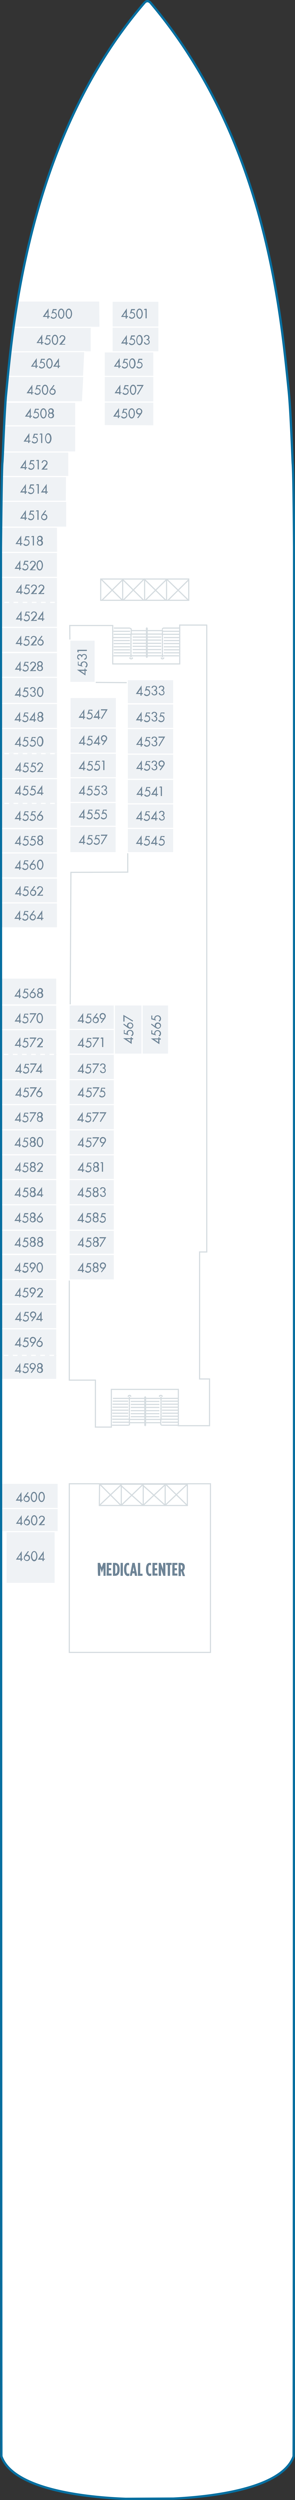 <?xml version="1.0" encoding="utf-8"?>
<!-- Generator: Adobe Illustrator 25.4.1, SVG Export Plug-In . SVG Version: 6.00 Build 0)  -->
<svg version="1.1" id="PEARL_DECK_04" xmlns="http://www.w3.org/2000/svg" xmlns:xlink="http://www.w3.org/1999/xlink" x="0px"
	 y="0px" width="127.7px" height="1080.7px" viewBox="0 0 127.7 1080.7" style="enable-background:new 0 0 127.7 1080.7;"
	 xml:space="preserve">
<rect x="0" y="0" width="127.7" height="1080.7" fill="#333333" stroke="none"/>
<style type="text/css">
	.st0{fill:#FFFFFF;}
	.st1{fill:none;stroke:#D5DCE0;stroke-width:0.5;}
	.st2{fill:#6E8496;}
	.st3{fill:#EFF2F5;stroke:#FFFFFF;stroke-width:0.5;stroke-miterlimit:10;}
	.st4{fill:none;stroke:#EFF2F5;stroke-width:0.5;stroke-miterlimit:10;}
	.st5{fill:none;stroke:#EFF2F5;stroke-width:0.5;stroke-miterlimit:10;stroke-dasharray:1.98,1.98;}
	.st6{fill:none;}
	.st7{fill:none;stroke:#076FA0;stroke-miterlimit:10;}
</style>
<g id="PEARL_DECK_04_BOTTOM">
	<path class="st0" d="M75.1,1080.1c16.8-0.8,47-4.3,52-18.3c0.2-20.2,0.2-825.2,0.2-825.2s-0.2-32.5-0.6-36.4
		c-0.1-1.4-0.8-21.8-1.7-31C121.4,133.9,114.9,59.9,65,1c-0.3-0.2-0.6-0.4-0.9-0.5h-0.5C63.3,0.6,63,0.7,62.7,1
		C10.4,61.6,5.1,146.5,2.5,171.7c-0.9,12.5-1.3,27.1-1.5,28.5c-0.3,3.9-0.6,36.4-0.6,36.4s0.1,805,0.2,825.2
		c5.2,14.6,37.4,17.8,53.8,18.4L75.1,1080.1z"/>
	<line class="st1" x1="53.1" y1="250.1" x2="53.1" y2="259.4"/>
	<line class="st1" x1="62.6" y1="250.1" x2="62.6" y2="259.4"/>
	<line class="st1" x1="72.1" y1="250.1" x2="72.1" y2="259.4"/>
	<polygon class="st1" points="43.6,250.3 81.7,250.3 81.7,259.5 43.6,259.5 	"/>
	<line class="st1" x1="52.5" y1="641.4" x2="52.5" y2="650.7"/>
	<line class="st1" x1="62" y1="641.4" x2="62" y2="650.7"/>
	<line class="st1" x1="71.5" y1="641.4" x2="71.5" y2="650.7"/>
	<polygon class="st1" points="43.1,641.6 81.1,641.6 81.1,650.8 43,650.8 	"/>
	<line class="st1" x1="43.8" y1="250.4" x2="53" y2="259.5"/>
	<line class="st1" x1="53" y1="250.7" x2="44.1" y2="259.5"/>
	<line class="st1" x1="53.1" y1="250.5" x2="62.2" y2="259.5"/>
	<line class="st1" x1="62.6" y1="250.1" x2="53.3" y2="259.5"/>
	<line class="st1" x1="62.5" y1="250.4" x2="71.8" y2="259.5"/>
	<line class="st1" x1="72.2" y1="250.4" x2="62.9" y2="259.5"/>
	<line class="st1" x1="72.2" y1="250.4" x2="81.6" y2="259.5"/>
	<line class="st1" x1="81.6" y1="250.7" x2="72.7" y2="259.5"/>
	<line class="st1" x1="43.2" y1="641.6" x2="52.3" y2="650.7"/>
	<line class="st1" x1="52.5" y1="641.8" x2="43.1" y2="650.7"/>
	<line class="st1" x1="52.5" y1="642.3" x2="61.9" y2="650.7"/>
	<line class="st1" x1="61.9" y1="641.7" x2="52.5" y2="650.7"/>
	<line class="st1" x1="62.1" y1="642.3" x2="71.5" y2="650.7"/>
	<line class="st1" x1="71.6" y1="641.7" x2="62" y2="650.7"/>
	<line class="st1" x1="71.6" y1="641.5" x2="81.1" y2="650.8"/>
	<line class="st1" x1="81.1" y1="641.6" x2="71.5" y2="650.7"/>
	<path class="st1" d="M70.9,271.5c-0.3,0-0.6,0.2-0.6,0.5"/>
	<line class="st1" x1="77.8" y1="271.5" x2="70.9" y2="271.5"/>
	<line class="st1" x1="70.3" y1="272.1" x2="70.3" y2="274.1"/>
	<line class="st1" x1="70.3" y1="274.1" x2="56.8" y2="274.1"/>
	<path class="st1" d="M56.8,272.1c0-0.3-0.3-0.5-0.6-0.5"/>
	<line class="st1" x1="56.8" y1="274.1" x2="56.8" y2="272.1"/>
	<line class="st1" x1="56.2" y1="271.5" x2="49.3" y2="271.5"/>
	<line class="st1" x1="63.7" y1="284.2" x2="63.7" y2="271.4"/>
	<line class="st1" x1="63.4" y1="284.2" x2="63.4" y2="271.4"/>
	<line class="st1" x1="77.5" y1="283.5" x2="63.7" y2="283.5"/>
	<line class="st1" x1="63.7" y1="271.4" x2="63.4" y2="271.4"/>
	<line class="st1" x1="63.7" y1="284.2" x2="63.4" y2="284.2"/>
	<line class="st1" x1="63.4" y1="283.5" x2="49.1" y2="283.5"/>
	<line class="st1" x1="63.4" y1="282.2" x2="57.4" y2="282.2"/>
	<line class="st1" x1="63.4" y1="280.8" x2="57.4" y2="280.8"/>
	<line class="st1" x1="63.4" y1="279.4" x2="57.4" y2="279.4"/>
	<line class="st1" x1="63.4" y1="278.1" x2="57.4" y2="278.1"/>
	<line class="st1" x1="63.4" y1="276.7" x2="57.4" y2="276.7"/>
	<line class="st1" x1="63.4" y1="275.4" x2="57.4" y2="275.4"/>
	<line class="st1" x1="63.4" y1="272.6" x2="56.8" y2="272.6"/>
	<line class="st1" x1="69.8" y1="282.2" x2="63.7" y2="282.2"/>
	<line class="st1" x1="69.8" y1="280.8" x2="63.7" y2="280.8"/>
	<line class="st1" x1="69.8" y1="279.4" x2="63.7" y2="279.4"/>
	<line class="st1" x1="69.8" y1="278.1" x2="63.7" y2="278.1"/>
	<line class="st1" x1="69.8" y1="276.7" x2="63.7" y2="276.7"/>
	<line class="st1" x1="69.8" y1="275.4" x2="63.7" y2="275.4"/>
	<line class="st1" x1="70.4" y1="272.6" x2="63.7" y2="272.6"/>
	<line class="st1" x1="49.1" y1="272.9" x2="56.3" y2="272.9"/>
	<line class="st1" x1="49.2" y1="274.2" x2="57" y2="274.2"/>
	<line class="st1" x1="49" y1="275.6" x2="56.3" y2="275.6"/>
	<line class="st1" x1="49.2" y1="276.9" x2="56.2" y2="276.9"/>
	<line class="st1" x1="70.3" y1="272.9" x2="77.7" y2="272.9"/>
	<line class="st1" x1="70.3" y1="274.2" x2="77.7" y2="274.2"/>
	<line class="st1" x1="70.9" y1="275.6" x2="77.8" y2="275.6"/>
	<line class="st1" x1="70.9" y1="276.9" x2="77.7" y2="276.9"/>
	<path class="st1" d="M56.2,284.3c0,0.3,0.2,0.5,0.6,0.5c0.3,0,0.6-0.2,0.6-0.5l0,0"/>
	<line class="st1" x1="57.3" y1="284.3" x2="57.3" y2="284.2"/>
	<line class="st1" x1="56.2" y1="284.3" x2="56.2" y2="284.2"/>
	<path class="st1" d="M69.8,284.3c0,0.3,0.2,0.5,0.5,0.5c0.3,0,0.6-0.2,0.6-0.5l0,0"/>
	<line class="st1" x1="70.9" y1="284.3" x2="70.9" y2="284.2"/>
	<line class="st1" x1="69.8" y1="284.3" x2="69.8" y2="284.2"/>
	<line class="st1" x1="56.7" y1="284.2" x2="56.7" y2="274.2"/>
	<line class="st1" x1="49.2" y1="279.6" x2="56.3" y2="279.6"/>
	<line class="st1" x1="49.2" y1="280.9" x2="56.3" y2="280.9"/>
	<line class="st1" x1="49.3" y1="282.2" x2="56.3" y2="282.2"/>
	<line class="st1" x1="49.2" y1="278.2" x2="56.3" y2="278.2"/>
	<line class="st1" x1="70.3" y1="284.2" x2="70.3" y2="274.1"/>
	<line class="st1" x1="70.9" y1="279.6" x2="77.7" y2="279.6"/>
	<line class="st1" x1="70.9" y1="280.9" x2="77.7" y2="280.9"/>
	<line class="st1" x1="70.9" y1="282.2" x2="77.6" y2="282.2"/>
	<line class="st1" x1="70.8" y1="278.2" x2="77.8" y2="278.2"/>
	<path class="st1" d="M55.5,616.1c0.3,0,0.6-0.2,0.6-0.5"/>
	<line class="st1" x1="48.5" y1="616.1" x2="55.5" y2="616.1"/>
	<line class="st1" x1="56" y1="615.6" x2="56" y2="613.6"/>
	<line class="st1" x1="56" y1="613.6" x2="69.6" y2="613.6"/>
	<path class="st1" d="M69.6,615.6c0,0.3,0.3,0.5,0.6,0.5"/>
	<line class="st1" x1="69.6" y1="613.6" x2="69.6" y2="615.6"/>
	<line class="st1" x1="70.2" y1="616.1" x2="77.2" y2="616.1"/>
	<line class="st1" x1="62.7" y1="603.8" x2="62.7" y2="616.3"/>
	<line class="st1" x1="63" y1="603.8" x2="63" y2="616.3"/>
	<line class="st1" x1="48.9" y1="604.5" x2="62.7" y2="604.5"/>
	<line class="st1" x1="62.7" y1="616.3" x2="63" y2="616.3"/>
	<line class="st1" x1="62.7" y1="603.8" x2="63" y2="603.8"/>
	<line class="st1" x1="63" y1="604.5" x2="77.3" y2="604.5"/>
	<line class="st1" x1="63" y1="605.8" x2="69" y2="605.8"/>
	<line class="st1" x1="63" y1="607.1" x2="69" y2="607.1"/>
	<line class="st1" x1="63" y1="608.4" x2="69" y2="608.4"/>
	<line class="st1" x1="63" y1="609.8" x2="69" y2="609.8"/>
	<line class="st1" x1="63" y1="611.1" x2="69" y2="611.1"/>
	<line class="st1" x1="63" y1="612.4" x2="69" y2="612.4"/>
	<line class="st1" x1="63" y1="615" x2="69.6" y2="615"/>
	<line class="st1" x1="56.6" y1="605.8" x2="62.7" y2="605.8"/>
	<line class="st1" x1="56.6" y1="607.1" x2="62.7" y2="607.1"/>
	<line class="st1" x1="56.6" y1="608.4" x2="62.7" y2="608.4"/>
	<line class="st1" x1="56.6" y1="609.8" x2="62.7" y2="609.8"/>
	<line class="st1" x1="56.6" y1="611.1" x2="62.7" y2="611.1"/>
	<line class="st1" x1="56.6" y1="612.4" x2="62.7" y2="612.4"/>
	<line class="st1" x1="56" y1="615" x2="62.7" y2="615"/>
	<line class="st1" x1="77.3" y1="614.8" x2="70.1" y2="614.8"/>
	<line class="st1" x1="77.2" y1="613.5" x2="69.4" y2="613.5"/>
	<line class="st1" x1="77.4" y1="612.2" x2="70.1" y2="612.2"/>
	<line class="st1" x1="77.2" y1="610.9" x2="70.2" y2="610.9"/>
	<line class="st1" x1="56.1" y1="614.8" x2="48.7" y2="614.8"/>
	<line class="st1" x1="56.1" y1="613.5" x2="48.6" y2="613.5"/>
	<line class="st1" x1="55.5" y1="612.2" x2="48.6" y2="612.2"/>
	<line class="st1" x1="55.5" y1="610.9" x2="48.6" y2="610.9"/>
	<path class="st1" d="M70.2,603.7c0-0.3-0.2-0.5-0.6-0.5s-0.6,0.2-0.6,0.5l0,0"/>
	<line class="st1" x1="69.1" y1="603.7" x2="69.1" y2="603.8"/>
	<line class="st1" x1="70.2" y1="603.7" x2="70.2" y2="603.8"/>
	<path class="st1" d="M56.6,603.7c0-0.3-0.2-0.5-0.5-0.5c-0.3,0-0.6,0.2-0.6,0.5l0,0"/>
	<line class="st1" x1="55.5" y1="603.7" x2="55.5" y2="603.8"/>
	<line class="st1" x1="56.6" y1="603.7" x2="56.6" y2="603.8"/>
	<line class="st1" x1="69.7" y1="603.8" x2="69.7" y2="613.5"/>
	<line class="st1" x1="77.2" y1="608.3" x2="70.1" y2="608.3"/>
	<line class="st1" x1="77.2" y1="607" x2="70.1" y2="607"/>
	<line class="st1" x1="77.1" y1="605.7" x2="70.1" y2="605.7"/>
	<line class="st1" x1="77.2" y1="609.6" x2="70.1" y2="609.6"/>
	<line class="st1" x1="56" y1="603.8" x2="56" y2="613.7"/>
	<line class="st1" x1="55.5" y1="608.3" x2="48.7" y2="608.3"/>
	<line class="st1" x1="55.5" y1="607" x2="48.7" y2="607"/>
	<line class="st1" x1="55.5" y1="605.7" x2="48.8" y2="605.7"/>
	<line class="st1" x1="55.6" y1="609.6" x2="48.5" y2="609.6"/>
	<polyline class="st1" points="89.5,270.2 89.5,541.2 89.2,541.2 86.4,541.2 86.4,596.1 90.7,596.1 90.7,616.3 77.2,616.3 
		77.2,600.6 48.2,600.6 48.2,616.9 41.3,616.9 41.3,596.6 30,596.6 30,553.1 	"/>
	<rect x="30" y="641.4" class="st1" width="61.1" height="72.9"/>
	<polyline class="st1" points="55.2,295.1 30.4,294.9 30.2,270.4 48.8,270.4 48.8,287 77.8,287 77.8,270.2 89.7,270.2 	"/>
	<polyline class="st1" points="55.3,368.5 55.3,377 30.7,377.1 30.4,434.5 	"/>
	<path class="st2" d="M42.3,675.6h1l0.7,2l0.7-2h1v5.6h-0.9v-3.4l-0.7,2.1h0l-0.7-2.1v3.4h-0.9C42.3,681.2,42.3,675.6,42.3,675.6z
		 M46.2,675.6h2.1v0.9h-1.2v1.4h1v0.9h-1v1.4h1.2v0.9h-2.2C46.2,681.2,46.2,675.6,46.2,675.6z M48.9,675.6h0.9c1.2,0,2,0.9,2,2.7
		v0.2c0,1.8-0.7,2.7-2,2.7h-0.9V675.6z M49.9,680.3c0.5,0,0.9-0.4,0.9-1.8v-0.2c0-1.4-0.4-1.8-0.9-1.8h0L49.9,680.3L49.9,680.3z
		 M52.2,675.6h1v5.6h-1V675.6z M53.7,678.5v-0.2c0-2,0.7-2.7,1.6-2.7c0.3,0,0.4,0,0.6,0.1v1c-0.2-0.1-0.4-0.2-0.5-0.2
		c-0.4,0-0.7,0.4-0.7,1.8v0.2c0,1.5,0.3,1.8,0.8,1.8c0.2,0,0.3-0.1,0.5-0.2v1c-0.2,0.1-0.4,0.2-0.7,0.2
		C54.4,681.2,53.7,680.4,53.7,678.5z M57.3,675.6h1l1.1,5.6h-1l-0.2-1.1h-0.9l-0.2,1.1h-0.9L57.3,675.6z M58.1,679.2l-0.3-1.8
		l-0.3,1.8H58.1z M59.7,675.6h1v4.7h1v0.9h-2V675.6z M63.2,678.5v-0.2c0-2,0.7-2.7,1.6-2.7c0.3,0,0.4,0,0.6,0.1v1
		c-0.2-0.1-0.4-0.2-0.5-0.2c-0.4,0-0.7,0.4-0.7,1.8v0.2c0,1.5,0.3,1.8,0.8,1.8c0.2,0,0.3-0.1,0.5-0.2v1c-0.2,0.1-0.4,0.2-0.7,0.2
		C63.9,681.2,63.2,680.4,63.2,678.5z M66,675.6h2.1v0.9H67v1.4h1v0.9h-1v1.4h1.2v0.9H66V675.6z M68.7,675.6h0.9l1,2.8v-2.8h1v5.6
		h-0.9l-1-3v3h-1C68.7,681.2,68.7,675.6,68.7,675.6z M72.6,676.5h-0.7v-0.9h2.4v0.9h-0.7v4.7h-1V676.5z M74.7,675.6h2.1v0.9h-1.2
		v1.4h1v0.9h-1v1.4h1.2v0.9h-2.2V675.6z M77.3,675.6h1c1,0,1.7,0.5,1.7,1.8v0.1c0,0.7-0.3,1.2-0.7,1.5l0.8,2.3h-1l-0.6-2h-0.2v2h-1
		L77.3,675.6L77.3,675.6z M78.3,678.4c0.4,0,0.7-0.2,0.7-0.9v-0.1c0-0.7-0.3-0.9-0.8-0.9h0L78.3,678.4L78.3,678.4L78.3,678.4z"/>
</g>
<g id="PEARL_DECK_04_ROOMS">
	<g id="gDeck04InsideIF">
		<g id="hDeck04InsideIF">
			<g id="g4505">
				<g id="h4505">
					<rect id="b4505" x="45.1" y="152.1" class="st3" width="21.5" height="10.7"/>
					<path id="t4505" class="st2" d="M52.3,158.1v0.4h-0.5v0.6h-0.5v-0.6h-2l2.5-3.7v3.3H52.3z M51.3,156.4L51.3,156.4l-1.2,1.7h1.2
						V156.4z M54.1,155.5l-0.3,0.9l0.3,0c0.8,0,1.3,0.7,1.3,1.4c0,0.9-0.7,1.5-1.5,1.5c-0.5,0-1-0.3-1.2-0.7l0.4-0.4
						c0.1,0.4,0.5,0.6,0.9,0.6c0.5,0,1-0.5,1-1c0-0.5-0.4-1-1-1c-0.3,0-0.6,0.1-0.8,0.4h-0.1l0.6-2.1h1.6v0.5L54.1,155.5L54.1,155.5
						z M55.9,157.1c0-0.9,0.4-2.2,1.4-2.2s1.4,1.3,1.4,2.2c0,0.8-0.4,2.2-1.4,2.2S55.9,157.9,55.9,157.1z M56.3,157.1
						c0,0.6,0.2,1.7,0.9,1.7s0.9-1.1,0.9-1.7s-0.2-1.7-0.9-1.7S56.3,156.5,56.3,157.1z M60.4,155.5l-0.3,0.9l0.3,0
						c0.8,0,1.3,0.7,1.3,1.4c0,0.9-0.7,1.5-1.5,1.5c-0.5,0-1-0.3-1.2-0.7l0.4-0.4c0.1,0.4,0.5,0.6,0.9,0.6c0.5,0,1-0.5,1-1
						c0-0.5-0.4-1-1-1c-0.3,0-0.6,0.1-0.8,0.4h-0.1l0.6-2.1h1.6v0.5L60.4,155.5L60.4,155.5z"/>
				</g>
			</g>
			<g id="g4507">
				<g id="h4507">
					<rect id="b4507" x="45.1" y="162.7" class="st3" width="21.5" height="11.1"/>
					<path id="t4507" class="st2" d="M52.6,169.5v0.4h-0.5v0.6h-0.5V170h-2l2.5-3.7v3.3H52.6z M51.6,167.8L51.6,167.8l-1.2,1.7h1.2
						V167.8z M54.4,166.9l-0.3,0.9l0.3,0c0.8,0,1.3,0.7,1.3,1.4c0,0.9-0.7,1.5-1.5,1.5c-0.5,0-1-0.3-1.2-0.7l0.4-0.4
						c0.1,0.4,0.5,0.6,0.9,0.6c0.5,0,1-0.5,1-1c0-0.5-0.4-1-1-1c-0.3,0-0.6,0.1-0.8,0.4h-0.1l0.6-2.1h1.6v0.5L54.4,166.9L54.4,166.9
						z M56.2,168.5c0-0.9,0.4-2.2,1.4-2.2s1.4,1.3,1.4,2.2c0,0.8-0.4,2.2-1.4,2.2S56.2,169.3,56.2,168.5z M56.7,168.5
						c0,0.6,0.2,1.7,0.9,1.7s0.9-1.1,0.9-1.7s-0.2-1.7-0.9-1.7S56.7,167.9,56.7,168.5z M59.3,166.9v-0.5h2.9l-2.5,4.2l-0.4-0.2
						l2.1-3.5L59.3,166.9L59.3,166.9z"/>
				</g>
			</g>
			<g id="g4509">
				<g id="h4509">
					<polygon id="b4509" class="st3" points="66.6,173.8 45.1,173.8 45.1,184 66.6,184.1 					"/>
					<path id="t4509" class="st2" d="M52,179.7v0.4h-0.5v0.6h-0.5v-0.6h-2l2.5-3.7v3.3H52z M51.1,178L51.1,178l-1.2,1.7h1.2
						L51.1,178L51.1,178z M53.8,177.1l-0.3,0.9l0.3,0c0.8,0,1.3,0.7,1.3,1.4c0,0.9-0.7,1.5-1.5,1.5c-0.5,0-1-0.3-1.2-0.7l0.4-0.4
						c0.1,0.4,0.5,0.6,0.9,0.6c0.5,0,1-0.5,1-1c0-0.5-0.4-1-1-1c-0.3,0-0.6,0.1-0.8,0.4h-0.1l0.6-2.1h1.6v0.5L53.8,177.1L53.8,177.1
						z M55.6,178.7c0-0.9,0.4-2.2,1.4-2.2s1.4,1.3,1.4,2.2c0,0.8-0.4,2.2-1.4,2.2S55.6,179.5,55.6,178.7z M56.1,178.7
						c0,0.6,0.2,1.7,0.9,1.7s0.9-1.1,0.9-1.7S57.8,177,57,177S56.1,178.1,56.1,178.7z M59.4,180.6l1.1-1.5l0,0
						c-0.1,0.1-0.3,0.1-0.4,0.1c-0.7,0-1.2-0.6-1.2-1.3c0-0.8,0.6-1.4,1.3-1.4c0.7,0,1.4,0.6,1.4,1.3c0,0.4-0.2,0.8-0.4,1.1
						l-1.4,1.9L59.4,180.6z M61.1,177.8c0-0.4-0.4-0.9-0.8-0.9c-0.5,0-0.9,0.4-0.9,0.9c0,0.5,0.4,0.9,0.9,0.9
						C60.8,178.7,61.1,178.3,61.1,177.8z"/>
				</g>
			</g>
			<g id="g4533">
				<g id="h4533">
					<rect id="b4533" x="55.1" y="293.8" class="st3" width="20.1" height="10.4"/>
					<path id="t4533" class="st2" d="M61.8,299.6v0.5h-0.5v0.6h-0.5V300h-2l2.5-3.7v3.3H61.8z M60.9,297.9L60.9,297.9l-1.2,1.7h1.2
						V297.9z M63.7,297l-0.3,0.9l0.3,0c0.8,0,1.3,0.7,1.3,1.5c0,0.9-0.7,1.5-1.5,1.5c-0.5,0-1-0.3-1.2-0.7l0.4-0.4
						c0.1,0.4,0.5,0.6,0.9,0.6c0.5,0,1-0.5,1-1c0-0.5-0.4-1-1-1c-0.3,0-0.6,0.1-0.8,0.4h-0.1l0.6-2.1h1.6v0.5L63.7,297L63.7,297z
						 M66.7,298.2c0.4,0,0.8-0.2,0.8-0.7c0-0.4-0.3-0.7-0.7-0.7c-0.4,0-0.6,0.2-0.7,0.6h-0.5c0.1-0.7,0.5-1,1.2-1
						c0.6,0,1.2,0.4,1.2,1.1c0,0.4-0.2,0.7-0.5,0.9c0.4,0.2,0.6,0.6,0.6,1c0,0.8-0.6,1.2-1.3,1.2c-0.6,0-1.2-0.4-1.2-1.1H66
						c0,0.4,0.4,0.7,0.8,0.7c0.5,0,0.8-0.4,0.8-0.8c0-0.5-0.4-0.8-0.9-0.8L66.7,298.2L66.7,298.2z M69.8,298.2
						c0.4,0,0.8-0.2,0.8-0.7c0-0.4-0.3-0.7-0.7-0.7c-0.4,0-0.6,0.2-0.7,0.6h-0.5c0.1-0.7,0.5-1,1.2-1c0.6,0,1.2,0.4,1.2,1.1
						c0,0.4-0.2,0.7-0.5,0.9c0.4,0.2,0.6,0.6,0.6,1c0,0.8-0.6,1.2-1.3,1.2c-0.6,0-1.2-0.4-1.2-1.1h0.5c0,0.4,0.4,0.7,0.8,0.7
						c0.5,0,0.8-0.4,0.8-0.8c0-0.5-0.4-0.8-0.9-0.8L69.8,298.2L69.8,298.2z"/>
				</g>
			</g>
			<g id="g4535">
				<g id="h4535">
					<rect id="b4535" x="55.1" y="304.3" class="st3" width="20.1" height="10.7"/>
					<path id="t4535" class="st2" d="M61.8,310.9v0.5h-0.5v0.6h-0.5v-0.6h-2l2.5-3.7v3.3H61.8z M60.9,309.2L60.9,309.2l-1.2,1.7h1.2
						V309.2z M63.7,308.3l-0.3,0.9l0.3,0c0.8,0,1.3,0.7,1.3,1.5c0,0.9-0.7,1.5-1.5,1.5c-0.5,0-1-0.3-1.2-0.7l0.4-0.4
						c0.1,0.4,0.5,0.6,0.9,0.6c0.5,0,1-0.5,1-1c0-0.5-0.4-1-1-1c-0.3,0-0.6,0.1-0.8,0.4h-0.1l0.6-2.1h1.6v0.5L63.7,308.3L63.7,308.3
						z M66.7,309.5c0.4,0,0.8-0.2,0.8-0.7c0-0.4-0.3-0.7-0.7-0.7c-0.4,0-0.6,0.2-0.7,0.6h-0.5c0.1-0.7,0.5-1,1.2-1
						c0.6,0,1.2,0.4,1.2,1.1c0,0.4-0.2,0.7-0.5,0.9c0.4,0.2,0.6,0.6,0.6,1c0,0.8-0.6,1.2-1.3,1.2c-0.6,0-1.2-0.4-1.2-1.1H66
						c0,0.4,0.4,0.7,0.8,0.7c0.5,0,0.8-0.4,0.8-0.8c0-0.5-0.4-0.8-0.9-0.8L66.7,309.5L66.7,309.5z M69.9,308.3l-0.3,0.9l0.3,0
						c0.8,0,1.3,0.7,1.3,1.5c0,0.9-0.7,1.5-1.5,1.5c-0.5,0-1-0.3-1.2-0.7l0.4-0.4c0.1,0.4,0.5,0.6,0.9,0.6c0.5,0,1-0.5,1-1
						c0-0.5-0.4-1-1-1c-0.3,0-0.6,0.1-0.8,0.4H69l0.6-2.1h1.6v0.5L69.9,308.3L69.9,308.3z"/>
				</g>
			</g>
			<g id="g4537">
				<g id="h4537">
					<rect id="b4537" x="55.1" y="314.9" class="st3" width="20.1" height="11.1"/>
					<path id="t4537" class="st2" d="M61.9,321.6v0.5h-0.5v0.6h-0.5V322h-2l2.5-3.7v3.3H61.9z M60.9,319.9L60.9,319.9l-1.2,1.7h1.2
						V319.9z M63.7,318.9l-0.3,0.9l0.3,0c0.8,0,1.3,0.7,1.3,1.5c0,0.9-0.7,1.5-1.5,1.5c-0.5,0-1-0.3-1.2-0.7l0.4-0.4
						c0.1,0.4,0.5,0.6,0.9,0.6c0.5,0,1-0.5,1-1c0-0.5-0.4-1-1-1c-0.3,0-0.6,0.1-0.8,0.4h-0.1l0.6-2.1H65v0.5L63.7,318.9L63.7,318.9z
						 M66.7,320.2c0.4,0,0.8-0.2,0.8-0.7c0-0.4-0.3-0.7-0.7-0.7c-0.4,0-0.6,0.2-0.7,0.6h-0.5c0.1-0.7,0.5-1,1.2-1
						c0.6,0,1.2,0.4,1.2,1.1c0,0.4-0.2,0.7-0.5,0.9c0.4,0.2,0.6,0.6,0.6,1c0,0.8-0.6,1.2-1.3,1.2c-0.6,0-1.2-0.4-1.2-1.1H66
						c0,0.4,0.4,0.7,0.8,0.7c0.5,0,0.8-0.4,0.8-0.8c0-0.5-0.4-0.8-0.9-0.8L66.7,320.2L66.7,320.2z M68.6,318.9v-0.5h2.9l-2.5,4.2
						l-0.4-0.2l2.1-3.5H68.6z"/>
				</g>
			</g>
			<g id="g4539">
				<g id="h4539">
					<rect id="b4539" x="55.1" y="326" class="st3" width="20.1" height="10.9"/>
					<path id="t4539" class="st2" d="M61.9,331.9v0.5h-0.5v0.6h-0.5v-0.6h-2l2.5-3.7v3.3H61.9z M60.9,330.2L60.9,330.2l-1.2,1.7h1.2
						L60.9,330.2L60.9,330.2z M63.7,329.3l-0.3,0.9l0.3,0c0.8,0,1.3,0.7,1.3,1.5c0,0.9-0.7,1.5-1.5,1.5c-0.5,0-1-0.3-1.2-0.7
						l0.4-0.4c0.1,0.4,0.5,0.6,0.9,0.6c0.5,0,1-0.5,1-1c0-0.5-0.4-1-1-1c-0.3,0-0.6,0.1-0.8,0.4h-0.1l0.6-2.1H65v0.5L63.7,329.3
						L63.7,329.3z M66.7,330.6c0.4,0,0.8-0.2,0.8-0.7c0-0.4-0.3-0.7-0.7-0.7c-0.4,0-0.6,0.2-0.7,0.6h-0.5c0.1-0.7,0.5-1,1.2-1
						c0.6,0,1.2,0.4,1.2,1.1c0,0.4-0.2,0.7-0.5,0.9c0.4,0.2,0.6,0.6,0.6,1c0,0.8-0.6,1.2-1.3,1.2c-0.6,0-1.2-0.4-1.2-1.1H66
						c0,0.4,0.4,0.7,0.8,0.7c0.5,0,0.8-0.4,0.8-0.8c0-0.5-0.4-0.8-0.9-0.8L66.7,330.6L66.7,330.6z M69.1,332.8l1.1-1.5l0,0
						c-0.1,0.1-0.3,0.1-0.4,0.1c-0.7,0-1.2-0.6-1.2-1.3c0-0.8,0.6-1.4,1.3-1.4c0.7,0,1.4,0.6,1.4,1.3c0,0.4-0.2,0.8-0.4,1.1
						l-1.4,1.9L69.1,332.8z M70.8,330.1c0-0.4-0.4-0.9-0.8-0.9c-0.5,0-0.9,0.4-0.9,0.9c0,0.5,0.4,0.9,0.9,0.9
						C70.5,330.9,70.8,330.5,70.8,330.1z"/>
				</g>
			</g>
			<g id="g4541">
				<g id="h4541">
					<rect id="b4541" x="55.1" y="336.9" class="st3" width="20.1" height="10.7"/>
					<path id="t4541" class="st2" d="M62,343.1v0.5h-0.5v0.6H61v-0.6h-2l2.5-3.7v3.3H62z M61,341.4L61,341.4l-1.2,1.7H61V341.4z
						 M63.8,340.5l-0.3,0.9l0.3,0c0.8,0,1.3,0.7,1.3,1.5c0,0.9-0.7,1.5-1.5,1.5c-0.5,0-1-0.3-1.2-0.7l0.4-0.4
						c0.1,0.4,0.5,0.6,0.9,0.6c0.5,0,1-0.5,1-1c0-0.5-0.4-1-1-1c-0.3,0-0.6,0.1-0.8,0.4h-0.1l0.6-2.1h1.6v0.5L63.8,340.5L63.8,340.5
						z M68.4,343.1v0.5h-0.5v0.6h-0.5v-0.6h-2l2.5-3.7v3.3H68.4z M67.5,341.4L67.5,341.4l-1.2,1.7h1.2V341.4z M68.9,340.5l0.3-0.5
						h0.9v4.1h-0.5v-3.7H68.9z"/>
				</g>
			</g>
			<g id="g4543">
				<g id="h4543">
					<rect id="b4543" x="55.1" y="347.5" class="st3" width="20.1" height="10.6"/>
					<path id="t4543" class="st2" d="M61.8,353.6v0.5h-0.5v0.6h-0.5v-0.6h-2l2.5-3.7v3.3H61.8z M60.8,351.9L60.8,351.9l-1.2,1.7h1.2
						V351.9z M63.6,351l-0.3,0.9l0.3,0c0.8,0,1.3,0.7,1.3,1.5c0,0.9-0.7,1.5-1.5,1.5c-0.5,0-1-0.3-1.2-0.7l0.4-0.4
						c0.1,0.4,0.5,0.6,0.9,0.6c0.5,0,1-0.5,1-1c0-0.5-0.4-1-1-1c-0.3,0-0.6,0.1-0.8,0.4h-0.1l0.6-2.1h1.6v0.5L63.6,351L63.6,351z
						 M68.2,353.6v0.5h-0.5v0.6h-0.5v-0.6h-2l2.5-3.7v3.3H68.2z M67.3,351.9L67.3,351.9l-1.2,1.7h1.2L67.3,351.9L67.3,351.9z
						 M69.9,352.3c0.4,0,0.8-0.2,0.8-0.7c0-0.4-0.3-0.7-0.7-0.7c-0.4,0-0.6,0.2-0.7,0.6h-0.5c0.1-0.7,0.5-1,1.2-1
						c0.6,0,1.2,0.4,1.2,1.1c0,0.4-0.2,0.7-0.5,0.9c0.4,0.2,0.6,0.6,0.6,1c0,0.8-0.6,1.2-1.3,1.2c-0.6,0-1.2-0.4-1.2-1.1h0.5
						c0,0.4,0.4,0.7,0.8,0.7c0.5,0,0.8-0.4,0.8-0.8c0-0.5-0.4-0.8-0.9-0.8L69.9,352.3L69.9,352.3z"/>
				</g>
			</g>
			<g id="g4549">
				<g id="h4549">
					<rect id="b4549" x="30.3" y="314.7" class="st3" width="20.1" height="10.9"/>
					<path id="t4549" class="st2" d="M37,321v0.5h-0.5v0.6H36v-0.6h-2l2.5-3.7v3.3H37z M36,319.3L36,319.3l-1.2,1.7H36V319.3z
						 M38.8,318.4l-0.3,0.9l0.3,0c0.8,0,1.3,0.7,1.3,1.5c0,0.9-0.7,1.5-1.5,1.5c-0.5,0-1-0.3-1.2-0.7l0.4-0.4
						c0.1,0.4,0.5,0.6,0.9,0.6c0.5,0,1-0.5,1-1c0-0.5-0.4-1-1-1c-0.3,0-0.6,0.1-0.8,0.4h-0.1l0.6-2.1h1.6v0.5L38.8,318.4L38.8,318.4
						z M43.4,321v0.5h-0.5v0.6h-0.5v-0.6h-2l2.5-3.7v3.3H43.4z M42.5,319.3L42.5,319.3l-1.2,1.7h1.2V319.3z M44.2,321.9l1.1-1.5l0,0
						c-0.1,0.1-0.3,0.1-0.4,0.1c-0.7,0-1.2-0.6-1.2-1.3c0-0.8,0.6-1.4,1.3-1.4c0.7,0,1.4,0.6,1.4,1.3c0,0.4-0.2,0.8-0.4,1.1
						l-1.4,1.9L44.2,321.9z M45.9,319.2c0-0.4-0.4-0.9-0.8-0.9c-0.5,0-0.9,0.4-0.9,0.9c0,0.5,0.4,0.9,0.9,0.9
						C45.6,320,45.9,319.6,45.9,319.2z"/>
				</g>
			</g>
			<g id="g4551">
				<g id="h4551">
					<rect id="b4551" x="30.3" y="325.6" class="st3" width="20.1" height="10.7"/>
					<path id="t4551" class="st2" d="M37,331.9v0.5h-0.5v0.6h-0.5v-0.6h-2l2.5-3.7v3.3H37z M36.1,330.2L36.1,330.2l-1.2,1.7h1.2
						V330.2z M38.9,329.3l-0.3,0.9l0.3,0c0.8,0,1.3,0.7,1.3,1.5c0,0.9-0.7,1.5-1.5,1.5c-0.5,0-1-0.3-1.2-0.7l0.4-0.4
						c0.1,0.4,0.5,0.6,0.9,0.6c0.5,0,1-0.5,1-1c0-0.5-0.4-1-1-1c-0.3,0-0.6,0.1-0.8,0.4h-0.1l0.6-2.1h1.6v0.5L38.9,329.3L38.9,329.3
						z M42,329.3l-0.3,0.9l0.3,0c0.8,0,1.3,0.7,1.3,1.5c0,0.9-0.7,1.5-1.5,1.5c-0.5,0-1-0.3-1.2-0.7L41,332c0.1,0.4,0.5,0.6,0.9,0.6
						c0.5,0,1-0.5,1-1c0-0.5-0.4-1-1-1c-0.3,0-0.6,0.1-0.8,0.4H41l0.6-2.1h1.6v0.5L42,329.3L42,329.3z M44,329.3l0.3-0.5h0.9v4.1
						h-0.5v-3.7H44z"/>
				</g>
			</g>
			<g id="g4531">
				<g id="h4531">
					<rect id="b4531" x="30.2" y="276.7" class="st3" width="11" height="18.3"/>
					<path id="t4531" class="st2" d="M36.6,289H37v0.5h0.6v0.5H37v2l-3.7-2.5h3.3V289z M34.9,290L34.9,290l1.7,1.2V290L34.9,290
						L34.9,290z M34,287.2l0.9,0.3l0-0.3c0-0.8,0.7-1.3,1.5-1.3c0.9,0,1.5,0.7,1.5,1.5c0,0.5-0.3,1-0.7,1.2l-0.4-0.4
						c0.4-0.1,0.6-0.5,0.6-0.9c0-0.5-0.5-1-1-1c-0.5,0-1,0.4-1,1c0,0.3,0.1,0.6,0.4,0.8v0.1l-2.1-0.6v-1.6H34
						C34,285.9,34,287.2,34,287.2z M35.2,284.1c0-0.4-0.2-0.8-0.7-0.8c-0.4,0-0.7,0.3-0.7,0.7c0,0.4,0.2,0.6,0.6,0.7v0.5
						c-0.7-0.1-1-0.5-1-1.2c0-0.6,0.4-1.2,1.1-1.2c0.4,0,0.7,0.2,0.9,0.5c0.2-0.4,0.6-0.6,1-0.6c0.8,0,1.2,0.6,1.2,1.3
						c0,0.6-0.4,1.2-1.1,1.2v-0.5c0.4,0,0.7-0.4,0.7-0.8c0-0.5-0.4-0.8-0.8-0.8c-0.5,0-0.8,0.4-0.8,0.9L35.2,284.1
						C35.2,284.1,35.2,284.1,35.2,284.1z M34,282.1l-0.5-0.3v-0.9h4.1v0.5H34V282.1z"/>
				</g>
			</g>
			<g id="g4547">
				<g id="h4547">
					<rect id="b4547" x="30.3" y="301.5" class="st3" width="20.1" height="13.2"/>
					<path id="t4547" class="st2" d="M36.9,309.8v0.5h-0.5v0.6H36v-0.6h-2l2.5-3.7v3.3H36.9z M36,308L36,308l-1.2,1.7H36V308z
						 M38.8,307.1l-0.3,0.9l0.3,0c0.8,0,1.3,0.7,1.3,1.5c0,0.9-0.7,1.5-1.5,1.5c-0.5,0-1-0.3-1.2-0.7l0.4-0.4
						c0.1,0.4,0.5,0.6,0.9,0.6c0.5,0,1-0.5,1-1c0-0.5-0.4-1-1-1c-0.3,0-0.6,0.1-0.8,0.4h-0.1l0.6-2.1H40v0.5L38.8,307.1L38.8,307.1z
						 M43.4,309.8v0.5h-0.5v0.6h-0.5v-0.6h-2l2.5-3.7v3.3H43.4z M42.4,308L42.4,308l-1.2,1.7h1.2V308z M43.7,307.1v-0.5h2.9
						l-2.5,4.2l-0.4-0.2l2.1-3.5H43.7z"/>
				</g>
			</g>
			<g id="g4545">
				<g id="h4545">
					<rect id="b4545" x="55.1" y="358.1" class="st3" width="20.1" height="10.5"/>
					<path id="t4545" class="st2" d="M61.8,364.3v0.5h-0.5v0.6h-0.5v-0.6h-2l2.5-3.7v3.3H61.8z M60.8,362.6L60.8,362.6l-1.2,1.7h1.2
						L60.8,362.6L60.8,362.6z M63.6,361.7l-0.3,0.9l0.3,0c0.8,0,1.3,0.7,1.3,1.5c0,0.9-0.7,1.5-1.5,1.5c-0.5,0-1-0.3-1.2-0.7
						l0.4-0.4c0.1,0.4,0.5,0.6,0.9,0.6c0.5,0,1-0.5,1-1c0-0.5-0.4-1-1-1c-0.3,0-0.6,0.1-0.8,0.4h-0.1l0.6-2.1h1.6v0.5L63.6,361.7
						L63.6,361.7z M68.2,364.3v0.5h-0.5v0.6h-0.5v-0.6h-2l2.5-3.7v3.3H68.2z M67.2,362.6L67.2,362.6l-1.2,1.7h1.2L67.2,362.6
						L67.2,362.6z M70,361.7l-0.3,0.9l0.3,0c0.8,0,1.3,0.7,1.3,1.5c0,0.9-0.7,1.5-1.5,1.5c-0.5,0-1-0.3-1.2-0.7l0.4-0.4
						c0.1,0.4,0.5,0.6,0.9,0.6c0.5,0,1-0.5,1-1c0-0.5-0.4-1-1-1c-0.3,0-0.6,0.1-0.8,0.4H69l0.6-2.1h1.6v0.5L70,361.7L70,361.7z"/>
				</g>
			</g>
			<g id="g4557">
				<g id="h4557">
					<rect id="b4557" x="30.2" y="357.1" class="st3" width="20.1" height="11.5"/>
					<path id="t4557" class="st2" d="M36.9,363.9v0.5h-0.5v0.6H36v-0.6h-2l2.5-3.7v3.3H36.9z M36,362.2L36,362.2l-1.2,1.7H36V362.2z
						 M38.8,361.3l-0.3,0.9l0.3,0c0.8,0,1.3,0.7,1.3,1.5c0,0.9-0.7,1.5-1.5,1.5c-0.5,0-1-0.3-1.2-0.7l0.4-0.4
						c0.1,0.4,0.5,0.6,0.9,0.6c0.5,0,1-0.5,1-1c0-0.5-0.4-1-1-1c-0.3,0-0.6,0.1-0.8,0.4h-0.1l0.6-2.1H40v0.5L38.8,361.3L38.8,361.3z
						 M41.9,361.3l-0.3,0.9l0.3,0c0.8,0,1.3,0.7,1.3,1.5c0,0.9-0.7,1.5-1.5,1.5c-0.5,0-1-0.3-1.2-0.7l0.4-0.4
						c0.1,0.4,0.5,0.6,0.9,0.6c0.5,0,1-0.5,1-1c0-0.5-0.4-1-1-1c-0.3,0-0.6,0.1-0.8,0.4h-0.1l0.6-2.1h1.6v0.5L41.9,361.3L41.9,361.3
						z M43.7,361.3v-0.5h2.9l-2.5,4.2l-0.4-0.2l2.1-3.5L43.7,361.3L43.7,361.3z"/>
				</g>
			</g>
			<g id="g4604">
				<g id="h4604">
					<rect id="b4604" x="2.6" y="662.1" class="st3" width="21.3" height="22.4"/>
					<path id="t4604" class="st2" d="M9.8,673.7v0.5H9.4v0.6H8.9v-0.6h-2l2.5-3.7v3.3H9.8z M8.9,672L8.9,672l-1.2,1.7h1.2
						C8.9,673.7,8.9,672,8.9,672z M12.5,670.7l-1.1,1.5l0,0c0.1-0.1,0.3-0.1,0.4-0.1c0.7,0,1.2,0.6,1.2,1.3c0,0.8-0.6,1.4-1.3,1.4
						c-0.7,0-1.4-0.6-1.4-1.3c0-0.4,0.2-0.8,0.4-1.1l1.4-1.9L12.5,670.7z M12.5,673.5c0-0.5-0.4-0.9-0.9-0.9c-0.4,0-0.9,0.4-0.9,0.9
						c0,0.5,0.4,0.9,0.9,0.9C12.1,674.4,12.5,674,12.5,673.5z M13.4,672.7c0-0.9,0.4-2.2,1.4-2.2s1.4,1.3,1.4,2.2
						c0,0.8-0.4,2.2-1.4,2.2S13.4,673.5,13.4,672.7z M13.9,672.6c0,0.6,0.2,1.7,0.9,1.7s0.9-1.1,0.9-1.7s-0.2-1.7-0.9-1.7
						S13.9,672.1,13.9,672.6z M19.4,673.7v0.5h-0.5v0.6h-0.5v-0.6h-2l2.5-3.7v3.3H19.4z M18.5,672L18.5,672l-1.2,1.7h1.2V672z"/>
				</g>
			</g>
			<g id="g4501">
				<g id="h4501">
					<rect id="b4501" x="48.5" y="130.2" class="st3" width="20.3" height="11.3"/>
					<path id="t4501" class="st2" d="M55.4,136.6v0.5h-0.5v0.6h-0.5V137h-2l2.5-3.7v3.3H55.4z M54.4,134.9L54.4,134.9l-1.2,1.7h1.2
						V134.9z M57.2,134l-0.3,0.9l0.3,0c0.8,0,1.3,0.7,1.3,1.4c0,0.9-0.7,1.5-1.5,1.5c-0.5,0-1-0.3-1.2-0.7l0.4-0.4
						c0.1,0.4,0.5,0.6,0.9,0.6c0.5,0,1-0.5,1-1c0-0.5-0.4-1-1-1c-0.3,0-0.6,0.1-0.8,0.4h-0.1l0.6-2.1h1.6v0.5H57.2z M59,135.6
						c0-0.9,0.4-2.2,1.4-2.2c1,0,1.4,1.3,1.4,2.2c0,0.8-0.4,2.2-1.4,2.2C59.3,137.7,59,136.4,59,135.6z M59.5,135.6
						c0,0.6,0.2,1.7,0.9,1.7c0.7,0,0.9-1.1,0.9-1.7s-0.2-1.7-0.9-1.7C59.7,133.9,59.5,135,59.5,135.6z M62.3,134l0.3-0.5h0.9v4.1H63
						V134L62.3,134L62.3,134z"/>
				</g>
			</g>
			<g id="g4503">
				<g id="h4503">
					<rect id="b4503" x="48.5" y="141.4" class="st3" width="20.3" height="10.7"/>
					<path id="t4503" class="st2" d="M55.4,148v0.5h-0.5v0.6h-0.5v-0.6h-2l2.5-3.7v3.3H55.4z M54.4,146.3L54.4,146.3l-1.2,1.7h1.2
						V146.3z M57.2,145.4l-0.3,0.9l0.3,0c0.8,0,1.3,0.7,1.3,1.4c0,0.9-0.7,1.5-1.5,1.5c-0.5,0-1-0.3-1.2-0.7l0.4-0.4
						c0.1,0.4,0.5,0.6,0.9,0.6c0.5,0,1-0.5,1-1c0-0.5-0.4-1-1-1c-0.3,0-0.6,0.1-0.8,0.4h-0.1l0.6-2.1h1.6v0.5H57.2z M59,147
						c0-0.9,0.4-2.2,1.4-2.2s1.4,1.3,1.4,2.2c0,0.8-0.4,2.2-1.4,2.2S59,147.8,59,147z M59.4,147c0,0.6,0.2,1.7,0.9,1.7
						c0.7,0,0.9-1.1,0.9-1.7s-0.2-1.7-0.9-1.7C59.7,145.2,59.4,146.4,59.4,147z M63.4,146.6c0.4,0,0.8-0.2,0.8-0.7
						c0-0.4-0.3-0.7-0.7-0.7c-0.4,0-0.6,0.2-0.7,0.6h-0.5c0.1-0.7,0.5-1,1.2-1c0.6,0,1.2,0.4,1.2,1.1c0,0.4-0.2,0.7-0.5,0.9
						c0.4,0.2,0.6,0.6,0.6,1c0,0.8-0.6,1.2-1.3,1.2c-0.6,0-1.2-0.4-1.2-1.1h0.5c0,0.4,0.4,0.7,0.8,0.7c0.5,0,0.8-0.4,0.8-0.8
						c0-0.5-0.4-0.8-0.9-0.8L63.4,146.6L63.4,146.6L63.4,146.6z"/>
				</g>
			</g>
			<g id="g4553">
				<g id="h4553">
					<rect id="b4553" x="30.3" y="336.2" class="st3" width="20" height="10.7"/>
					<path id="t4553" class="st2" d="M36.9,342.6v0.5h-0.5v0.6H36v-0.6h-2l2.5-3.7v3.3H36.9z M36,340.9L36,340.9l-1.2,1.7H36V340.9z
						 M38.8,340l-0.3,0.9l0.3,0c0.8,0,1.3,0.7,1.3,1.5c0,0.9-0.7,1.5-1.5,1.5c-0.5,0-1-0.3-1.2-0.7l0.4-0.4c0.1,0.4,0.5,0.6,0.9,0.6
						c0.5,0,1-0.5,1-1c0-0.5-0.4-1-1-1c-0.3,0-0.6,0.1-0.8,0.4h-0.1l0.6-2.1H40v0.5L38.8,340L38.8,340z M41.9,340l-0.3,0.9l0.3,0
						c0.8,0,1.3,0.7,1.3,1.5c0,0.9-0.7,1.5-1.5,1.5c-0.5,0-1-0.3-1.2-0.7l0.4-0.4c0.1,0.4,0.5,0.6,0.9,0.6c0.5,0,1-0.5,1-1
						c0-0.5-0.4-1-1-1c-0.3,0-0.6,0.1-0.8,0.4h-0.1l0.6-2.1h1.6v0.5L41.9,340L41.9,340z M45,341.3c0.4,0,0.8-0.2,0.8-0.7
						c0-0.4-0.3-0.7-0.7-0.7c-0.4,0-0.6,0.2-0.7,0.6h-0.5c0.1-0.7,0.5-1,1.2-1c0.6,0,1.2,0.4,1.2,1.1c0,0.4-0.2,0.7-0.5,0.9
						c0.4,0.2,0.6,0.6,0.6,1c0,0.8-0.6,1.2-1.3,1.2c-0.6,0-1.2-0.4-1.2-1.1h0.5c0,0.4,0.4,0.7,0.8,0.7c0.5,0,0.8-0.4,0.8-0.8
						c0-0.5-0.4-0.8-0.9-0.8L45,341.3L45,341.3z"/>
				</g>
			</g>
			<g id="g4569">
				<g id="h4569">
					<rect id="b4569" x="29.9" y="434.4" class="st3" width="19.6" height="10.6"/>
					<path id="t4569" class="st2" d="M36.4,441.1v0.5H36v0.6h-0.5v-0.6h-2l2.5-3.7v3.3H36.4z M35.5,439.4L35.5,439.4l-1.2,1.7h1.2
						V439.4z M38.3,438.5l-0.3,0.9l0.3,0c0.8,0,1.3,0.7,1.3,1.5c0,0.9-0.7,1.5-1.5,1.5c-0.5,0-1-0.3-1.2-0.7l0.4-0.4
						c0.1,0.4,0.5,0.6,0.9,0.6c0.5,0,1-0.5,1-1c0-0.5-0.4-1-1-1c-0.3,0-0.6,0.1-0.8,0.4h-0.1l0.6-2.1h1.6v0.5L38.3,438.5L38.3,438.5
						z M42.3,438.2l-1.1,1.5l0,0c0.1-0.1,0.3-0.1,0.4-0.1c0.7,0,1.2,0.6,1.2,1.3c0,0.8-0.6,1.4-1.3,1.4c-0.7,0-1.4-0.6-1.4-1.3
						c0-0.4,0.2-0.8,0.4-1.1l1.4-1.9L42.3,438.2z M42.3,441c0-0.5-0.4-0.9-0.9-0.9c-0.4,0-0.9,0.4-0.9,0.9c0,0.5,0.4,0.9,0.9,0.9
						C41.9,441.8,42.3,441.4,42.3,441z M43.6,442l1.1-1.5l0,0c-0.1,0.1-0.3,0.1-0.4,0.1c-0.7,0-1.2-0.6-1.2-1.3
						c0-0.8,0.6-1.4,1.3-1.4c0.7,0,1.4,0.6,1.4,1.3c0,0.4-0.2,0.8-0.4,1.1l-1.4,1.9L43.6,442z M45.3,439.3c0-0.4-0.4-0.9-0.8-0.9
						c-0.5,0-0.9,0.4-0.9,0.9c0,0.5,0.4,0.9,0.9,0.9C45,440.2,45.3,439.7,45.3,439.3z"/>
				</g>
			</g>
			<g id="g4571">
				<g id="h4571">
					<rect id="b4571" x="29.9" y="445" class="st3" width="19.6" height="10.7"/>
					<path id="t4571" class="st2" d="M36.5,451.6v0.5H36v0.6h-0.5v-0.6h-2l2.5-3.7v3.3L36.5,451.6L36.5,451.6z M35.5,449.9
						L35.5,449.9l-1.2,1.7h1.2V449.9z M38.3,449l-0.3,0.9l0.3,0c0.8,0,1.3,0.7,1.3,1.5c0,0.9-0.7,1.5-1.5,1.5c-0.5,0-1-0.3-1.2-0.7
						l0.4-0.4c0.1,0.4,0.5,0.6,0.9,0.6c0.5,0,1-0.5,1-1c0-0.5-0.4-1-1-1c-0.3,0-0.6,0.1-0.8,0.4h-0.1l0.6-2.1h1.6v0.5L38.3,449
						L38.3,449z M40.1,449v-0.5H43l-2.5,4.2l-0.4-0.2l2.1-3.5H40.1z M43.5,449l0.3-0.5h0.9v4.1h-0.5V449H43.5z"/>
				</g>
			</g>
			<g id="g4573">
				<g id="h4573">
					<rect id="b4573" x="29.9" y="455.7" class="st3" width="19.6" height="11"/>
					<path id="t4573" class="st2" d="M36.4,462.8v0.5H36v0.6h-0.5v-0.6h-2l2.5-3.7v3.3H36.4z M35.5,461.1L35.5,461.1l-1.2,1.7h1.2
						V461.1z M38.2,460.2l-0.3,0.9l0.3,0c0.8,0,1.3,0.7,1.3,1.5c0,0.9-0.7,1.5-1.5,1.5c-0.5,0-1-0.3-1.2-0.7l0.4-0.4
						c0.1,0.4,0.5,0.6,0.9,0.6c0.5,0,1-0.5,1-1c0-0.5-0.4-1-1-1c-0.3,0-0.6,0.1-0.8,0.4h-0.1l0.6-2.1h1.6v0.5L38.2,460.2L38.2,460.2
						z M40.1,460.2v-0.5H43l-2.5,4.2l-0.4-0.2l2.1-3.5H40.1z M44.4,461.5c0.4,0,0.8-0.2,0.8-0.7c0-0.4-0.3-0.7-0.7-0.7
						c-0.4,0-0.6,0.2-0.7,0.6h-0.5c0.1-0.7,0.5-1,1.2-1c0.6,0,1.2,0.4,1.2,1.1c0,0.4-0.2,0.7-0.5,0.9c0.4,0.2,0.6,0.6,0.6,1
						c0,0.8-0.6,1.2-1.3,1.2c-0.6,0-1.2-0.4-1.2-1.1h0.5c0,0.4,0.4,0.7,0.8,0.7c0.5,0,0.8-0.4,0.8-0.8c0-0.5-0.4-0.8-0.9-0.8
						L44.4,461.5L44.4,461.5z"/>
				</g>
			</g>
			<g id="g4575">
				<g id="h4575">
					<rect id="b4575" x="29.9" y="466.7" class="st3" width="19.6" height="10.9"/>
					<path id="t4575" class="st2" d="M36.5,473.1v0.5h-0.5v0.6h-0.5v-0.6h-2l2.5-3.7v3.3H36.5z M35.6,471.4L35.6,471.4l-1.2,1.7h1.2
						V471.4z M38.4,470.5l-0.3,0.9l0.3,0c0.8,0,1.3,0.7,1.3,1.5c0,0.9-0.7,1.5-1.5,1.5c-0.5,0-1-0.3-1.2-0.7l0.4-0.4
						c0.1,0.4,0.5,0.6,0.9,0.6c0.5,0,1-0.5,1-1c0-0.5-0.4-1-1-1c-0.3,0-0.6,0.1-0.8,0.4h-0.1l0.6-2.1h1.6v0.5L38.4,470.5L38.4,470.5
						z M40.2,470.5v-0.5h2.9l-2.5,4.2l-0.4-0.2l2.1-3.5H40.2z M44.3,470.5l-0.3,0.9l0.3,0c0.8,0,1.3,0.7,1.3,1.5
						c0,0.9-0.7,1.5-1.5,1.5c-0.5,0-1-0.3-1.2-0.7l0.4-0.4c0.1,0.4,0.5,0.6,0.9,0.6c0.5,0,1-0.5,1-1c0-0.5-0.4-1-1-1
						c-0.3,0-0.6,0.1-0.8,0.4h-0.1l0.6-2.1h1.6v0.5L44.3,470.5L44.3,470.5z"/>
				</g>
			</g>
			<g id="g4577">
				<g id="h4577">
					<rect id="b4577" x="29.9" y="477.5" class="st3" width="19.6" height="10.9"/>
					<path id="t4577" class="st2" d="M36.3,483.9v0.5h-0.5v0.6h-0.5v-0.6h-2l2.5-3.7v3.3H36.3z M35.4,482.2L35.4,482.2l-1.2,1.7h1.2
						L35.4,482.2L35.4,482.2z M38.2,481.3l-0.3,0.9l0.3,0c0.8,0,1.3,0.7,1.3,1.5c0,0.9-0.7,1.5-1.5,1.5c-0.5,0-1-0.3-1.2-0.7
						l0.4-0.4c0.1,0.4,0.5,0.6,0.9,0.6c0.5,0,1-0.5,1-1c0-0.5-0.4-1-1-1c-0.3,0-0.6,0.1-0.8,0.4h-0.1l0.6-2.1h1.6v0.5L38.2,481.3
						L38.2,481.3z M40,481.3v-0.5h2.9l-2.5,4.2l-0.4-0.2l2.1-3.5H40z M43.2,481.3v-0.5h2.9l-2.5,4.2l-0.4-0.2l2.1-3.5H43.2z"/>
				</g>
			</g>
			<g id="g4579">
				<g id="h4579">
					<rect id="b4579" x="29.9" y="488.4" class="st3" width="19.6" height="10.9"/>
					<path id="t4579" class="st2" d="M36.4,494.7v0.5H36v0.6h-0.5v-0.6h-2l2.5-3.7v3.3H36.4z M35.5,493L35.5,493l-1.2,1.7h1.2V493z
						 M38.2,492.1L38,493l0.3,0c0.8,0,1.3,0.7,1.3,1.5c0,0.9-0.7,1.5-1.5,1.5c-0.5,0-1-0.3-1.2-0.7l0.4-0.4c0.1,0.4,0.5,0.6,0.9,0.6
						c0.5,0,1-0.5,1-1c0-0.5-0.4-1-1-1c-0.3,0-0.6,0.1-0.8,0.4h-0.1l0.6-2.1h1.6v0.5L38.2,492.1L38.2,492.1z M40.1,492.1v-0.5H43
						l-2.5,4.2l-0.4-0.2l2.1-3.5H40.1z M43.7,495.6l1.1-1.5l0,0c-0.1,0.1-0.3,0.1-0.4,0.1c-0.7,0-1.2-0.6-1.2-1.3
						c0-0.8,0.6-1.4,1.3-1.4c0.7,0,1.4,0.6,1.4,1.3c0,0.4-0.2,0.8-0.4,1.1l-1.4,1.9L43.7,495.6z M45.4,492.9c0-0.4-0.4-0.9-0.8-0.9
						c-0.5,0-0.9,0.4-0.9,0.9c0,0.5,0.4,0.9,0.9,0.9C45,493.8,45.4,493.3,45.4,492.9z"/>
				</g>
			</g>
			<g id="g4581">
				<g id="h4581">
					<rect id="b4581" x="29.9" y="499.2" class="st3" width="19.6" height="10.7"/>
					<path id="t4581" class="st2" d="M36.5,505.5v0.5h-0.5v0.6h-0.5v-0.6h-2l2.5-3.7v3.3H36.5z M35.6,503.8L35.6,503.8l-1.2,1.7h1.2
						L35.6,503.8L35.6,503.8z M38.3,502.9l-0.3,0.9l0.3,0c0.8,0,1.3,0.7,1.3,1.5c0,0.9-0.7,1.5-1.5,1.5c-0.5,0-1-0.3-1.2-0.7
						l0.4-0.4c0.1,0.4,0.5,0.6,0.9,0.6c0.5,0,1-0.5,1-1c0-0.5-0.4-1-1-1c-0.3,0-0.6,0.1-0.8,0.4h-0.1l0.6-2.1h1.6v0.5L38.3,502.9
						L38.3,502.9z M40.9,504.4c-0.3-0.2-0.5-0.5-0.5-0.9c0-0.7,0.5-1.2,1.2-1.2s1.2,0.5,1.2,1.2c0,0.4-0.2,0.7-0.5,0.9
						c0.4,0.1,0.6,0.5,0.6,1c0,0.8-0.6,1.2-1.3,1.2s-1.3-0.5-1.3-1.2C40.2,504.9,40.4,504.5,40.9,504.4z M40.7,505.4
						c0,0.4,0.4,0.8,0.8,0.8c0.4,0,0.8-0.4,0.8-0.8c0-0.4-0.4-0.8-0.8-0.8C41.1,504.6,40.7,504.9,40.7,505.4z M40.8,503.5
						c0,0.3,0.3,0.7,0.7,0.7s0.7-0.4,0.7-0.7c0-0.4-0.3-0.7-0.7-0.7S40.8,503.1,40.8,503.5z M43.4,502.9l0.3-0.5h0.9v4.1h-0.5v-3.7
						H43.4z"/>
				</g>
			</g>
			<g id="g4583">
				<g id="h4583">
					<rect id="b4583" x="29.9" y="509.9" class="st3" width="19.6" height="10.9"/>
					<path id="t4583" class="st2" d="M36.4,516.3v0.5h-0.5v0.6h-0.5v-0.6h-2l2.5-3.7v3.3H36.4z M35.4,514.6L35.4,514.6l-1.2,1.7h1.2
						L35.4,514.6L35.4,514.6z M38.2,513.7l-0.3,0.9l0.3,0c0.8,0,1.3,0.7,1.3,1.5c0,0.9-0.7,1.5-1.5,1.5c-0.5,0-1-0.3-1.2-0.7
						l0.4-0.4c0.1,0.4,0.5,0.6,0.9,0.6c0.5,0,1-0.5,1-1c0-0.5-0.4-1-1-1c-0.3,0-0.6,0.1-0.8,0.4h-0.1l0.6-2.1h1.6v0.5H38.2z
						 M40.7,515.3c-0.3-0.2-0.5-0.5-0.5-0.9c0-0.7,0.5-1.2,1.2-1.2s1.2,0.5,1.2,1.2c0,0.4-0.2,0.7-0.5,0.9c0.4,0.1,0.6,0.5,0.6,1
						c0,0.8-0.6,1.2-1.3,1.2s-1.3-0.5-1.3-1.2C40.1,515.8,40.3,515.4,40.7,515.3z M40.6,516.2c0,0.4,0.4,0.8,0.8,0.8
						s0.8-0.4,0.8-0.8c0-0.4-0.4-0.8-0.8-0.8C40.9,515.5,40.6,515.8,40.6,516.2z M40.7,514.3c0,0.3,0.3,0.7,0.7,0.7s0.7-0.4,0.7-0.7
						c0-0.4-0.3-0.7-0.7-0.7S40.7,513.9,40.7,514.3z M44.4,515c0.4,0,0.8-0.2,0.8-0.7c0-0.4-0.3-0.7-0.7-0.7c-0.4,0-0.6,0.2-0.7,0.6
						h-0.5c0.1-0.7,0.5-1,1.2-1c0.6,0,1.2,0.4,1.2,1.1c0,0.4-0.2,0.7-0.5,0.9c0.4,0.2,0.6,0.6,0.6,1c0,0.8-0.6,1.2-1.3,1.2
						c-0.6,0-1.2-0.4-1.2-1.1h0.5c0,0.4,0.4,0.7,0.8,0.7c0.5,0,0.8-0.4,0.8-0.8c0-0.5-0.4-0.8-0.9-0.8L44.4,515L44.4,515z"/>
				</g>
			</g>
			<g id="g4585">
				<g id="h4585">
					<rect id="b4585" x="29.9" y="520.8" class="st3" width="19.6" height="11.1"/>
					<path id="t4585" class="st2" d="M36.4,527.3v0.5h-0.5v0.6h-0.5v-0.6h-2l2.5-3.7v3.3H36.4z M35.4,525.6L35.4,525.6l-1.2,1.7h1.2
						L35.4,525.6L35.4,525.6z M38.2,524.7l-0.3,0.9l0.3,0c0.8,0,1.3,0.7,1.3,1.5c0,0.9-0.7,1.5-1.5,1.5c-0.5,0-1-0.3-1.2-0.7
						l0.4-0.4c0.1,0.4,0.5,0.6,0.9,0.6c0.5,0,1-0.5,1-1c0-0.5-0.4-1-1-1c-0.3,0-0.6,0.1-0.8,0.4h-0.1l0.6-2.1h1.6v0.5H38.2z
						 M40.7,526.2c-0.3-0.2-0.5-0.5-0.5-0.9c0-0.7,0.5-1.2,1.2-1.2s1.2,0.5,1.2,1.2c0,0.4-0.2,0.7-0.5,0.9c0.4,0.1,0.6,0.5,0.6,1
						c0,0.8-0.6,1.2-1.3,1.2s-1.3-0.5-1.3-1.2C40.1,526.7,40.3,526.3,40.7,526.2z M40.6,527.2c0,0.4,0.4,0.8,0.8,0.8
						c0.4,0,0.8-0.4,0.8-0.8c0-0.4-0.4-0.8-0.8-0.8C40.9,526.4,40.6,526.7,40.6,527.2z M40.7,525.3c0,0.3,0.3,0.7,0.7,0.7
						s0.7-0.4,0.7-0.7c0-0.4-0.3-0.7-0.7-0.7S40.7,524.9,40.7,525.3z M44.5,524.7l-0.3,0.9l0.3,0c0.8,0,1.3,0.7,1.3,1.5
						c0,0.9-0.7,1.5-1.5,1.5c-0.5,0-1-0.3-1.2-0.7l0.4-0.4c0.1,0.4,0.5,0.6,0.9,0.6c0.5,0,1-0.5,1-1c0-0.5-0.4-1-1-1
						c-0.3,0-0.6,0.1-0.8,0.4h-0.1l0.6-2.1h1.6v0.5H44.5z"/>
				</g>
			</g>
			<g id="g4587">
				<g id="h4587">
					<rect id="b4587" x="29.9" y="531.8" class="st3" width="19.6" height="10.4"/>
					<path id="t4587" class="st2" d="M36.4,537.9v0.5H36v0.6h-0.5v-0.6h-2l2.5-3.7v3.3H36.4z M35.5,536.2L35.5,536.2l-1.2,1.7h1.2
						V536.2z M38.3,535.3l-0.3,0.9l0.3,0c0.8,0,1.3,0.7,1.3,1.5c0,0.9-0.7,1.5-1.5,1.5c-0.5,0-1-0.3-1.2-0.7l0.4-0.4
						c0.1,0.4,0.5,0.6,0.9,0.6c0.5,0,1-0.5,1-1c0-0.5-0.4-1-1-1c-0.3,0-0.6,0.1-0.8,0.4h-0.1l0.6-2.1h1.6v0.5H38.3z M40.8,536.8
						c-0.3-0.2-0.5-0.5-0.5-0.9c0-0.7,0.5-1.2,1.2-1.2c0.6,0,1.2,0.5,1.2,1.2c0,0.4-0.2,0.7-0.5,0.9c0.4,0.1,0.6,0.5,0.6,1
						c0,0.8-0.6,1.2-1.3,1.2s-1.3-0.5-1.3-1.2C40.1,537.4,40.3,537,40.8,536.8z M40.6,537.8c0,0.4,0.4,0.8,0.8,0.8
						c0.4,0,0.8-0.4,0.8-0.8c0-0.4-0.4-0.8-0.8-0.8C41,537,40.6,537.4,40.6,537.8z M40.7,535.9c0,0.3,0.3,0.7,0.7,0.7
						s0.7-0.4,0.7-0.7c0-0.4-0.3-0.7-0.7-0.7C41,535.2,40.7,535.5,40.7,535.9z M43.1,535.3v-0.5H46l-2.5,4.2l-0.4-0.2l2.1-3.5H43.1z
						"/>
				</g>
			</g>
			<g id="g4589">
				<g id="h4589">
					<rect id="b4589" x="29.9" y="542.3" class="st3" width="19.6" height="11"/>
					<path id="t4589" class="st2" d="M36.4,548.9v0.5H36v0.6h-0.5v-0.6h-2l2.5-3.7v3.3H36.4z M35.5,547.2L35.5,547.2l-1.2,1.7h1.2
						V547.2z M38.2,546.3l-0.3,0.9l0.3,0c0.8,0,1.3,0.7,1.3,1.5c0,0.9-0.7,1.5-1.5,1.5c-0.5,0-1-0.3-1.2-0.7l0.4-0.4
						c0.1,0.4,0.5,0.6,0.9,0.6c0.5,0,1-0.5,1-1c0-0.5-0.4-1-1-1c-0.3,0-0.6,0.1-0.8,0.4h-0.1l0.6-2.1h1.6v0.5H38.2z M40.7,547.8
						c-0.3-0.2-0.5-0.5-0.5-0.9c0-0.7,0.5-1.2,1.2-1.2c0.6,0,1.2,0.5,1.2,1.2c0,0.4-0.2,0.7-0.5,0.9c0.4,0.1,0.6,0.5,0.6,1
						c0,0.8-0.6,1.2-1.3,1.2s-1.3-0.5-1.3-1.2C40.1,548.4,40.3,548,40.7,547.8z M40.6,548.8c0,0.4,0.4,0.8,0.8,0.8
						c0.4,0,0.8-0.4,0.8-0.8c0-0.4-0.4-0.8-0.8-0.8C41,548,40.6,548.4,40.6,548.8z M40.7,546.9c0,0.3,0.3,0.7,0.7,0.7
						s0.7-0.4,0.7-0.7c0-0.4-0.3-0.7-0.7-0.7S40.7,546.5,40.7,546.9z M43.7,549.8l1.1-1.5l0,0c-0.1,0.1-0.3,0.1-0.4,0.1
						c-0.7,0-1.2-0.6-1.2-1.3c0-0.8,0.6-1.4,1.3-1.4c0.7,0,1.4,0.6,1.4,1.3c0,0.4-0.2,0.8-0.4,1.1L44,550L43.7,549.8z M45.4,547.1
						c0-0.4-0.4-0.9-0.8-0.9c-0.5,0-0.9,0.4-0.9,0.9c0,0.5,0.4,0.9,0.9,0.9C45,547.9,45.4,547.5,45.4,547.1z"/>
				</g>
			</g>
			<g id="g4567">
				<g id="h4567">
					<polygon id="b4567" class="st3" points="49.5,434.4 49.5,445 49.5,455.7 61.5,455.7 61.5,434.4 					"/>
					<path id="t4567" class="st2" d="M56.5,448.3H57v0.5h0.6v0.5H57v2l-3.7-2.5h3.3V448.3z M54.8,449.2L54.8,449.2l1.7,1.2v-1.2
						L54.8,449.2L54.8,449.2z M53.9,446.5l0.9,0.3l0-0.3c0-0.8,0.7-1.3,1.5-1.3c0.9,0,1.5,0.7,1.5,1.5c0,0.5-0.3,1-0.7,1.2l-0.4-0.4
						c0.4-0.1,0.6-0.5,0.6-0.9c0-0.5-0.5-1-1-1c-0.5,0-1,0.4-1,1c0,0.3,0.1,0.6,0.4,0.8v0.1l-2.1-0.6v-1.6h0.5
						C53.9,445.2,53.9,446.5,53.9,446.5z M53.6,442.5l1.5,1.1l0,0c-0.1-0.1-0.1-0.3-0.1-0.4c0-0.7,0.6-1.2,1.3-1.2
						c0.8,0,1.4,0.6,1.4,1.3c0,0.7-0.6,1.4-1.3,1.4c-0.4,0-0.8-0.2-1.1-0.4l-1.9-1.4L53.6,442.5z M56.4,442.4
						c-0.5,0-0.9,0.4-0.9,0.9c0,0.4,0.4,0.9,0.9,0.9c0.5,0,0.9-0.4,0.9-0.9C57.2,442.8,56.8,442.4,56.4,442.4z M53.9,441.6h-0.5
						v-2.9l4.2,2.5l-0.2,0.4l-3.5-2.1V441.6z"/>
				</g>
			</g>
			<g id="g4565">
				<g id="h4565">
					<rect id="b4565" x="61.5" y="434.4" class="st3" width="11.5" height="21.3"/>
					<path id="t4565" class="st2" d="M68.5,448.4H69v0.5h0.6v0.5H69v2l-3.7-2.5h3.3V448.4z M66.8,449.3L66.8,449.3l1.7,1.2v-1.2
						L66.8,449.3L66.8,449.3z M65.9,446.6l0.9,0.3l0-0.3c0-0.8,0.7-1.3,1.4-1.3c0.9,0,1.5,0.7,1.5,1.5c0,0.5-0.3,1-0.7,1.2l-0.4-0.4
						c0.4-0.1,0.6-0.5,0.6-0.9c0-0.5-0.5-1-1-1c-0.5,0-1,0.4-1,1c0,0.3,0.1,0.6,0.4,0.8v0.1l-2.1-0.6v-1.6h0.5
						C65.9,445.3,65.9,446.6,65.9,446.6z M65.6,442.5l1.5,1.1l0,0c-0.1-0.1-0.1-0.3-0.1-0.4c0-0.7,0.6-1.2,1.3-1.2
						c0.8,0,1.4,0.6,1.4,1.3c0,0.7-0.6,1.4-1.3,1.4c-0.4,0-0.8-0.2-1.1-0.4l-1.9-1.4L65.6,442.5z M68.4,442.5
						c-0.5,0-0.9,0.4-0.9,0.9c0,0.4,0.4,0.9,0.9,0.9c0.5,0,0.9-0.4,0.9-0.9C69.2,442.9,68.8,442.5,68.4,442.5z M65.9,440.2l0.9,0.3
						l0-0.3c0-0.8,0.7-1.3,1.4-1.3c0.9,0,1.5,0.7,1.5,1.5c0,0.5-0.3,1-0.7,1.2l-0.4-0.4c0.4-0.1,0.6-0.5,0.6-0.9c0-0.5-0.5-1-1-1
						c-0.5,0-1,0.4-1,1c0,0.3,0.1,0.6,0.4,0.8v0.1l-2.1-0.6v-1.6h0.5C65.9,438.9,65.9,440.2,65.9,440.2z"/>
				</g>
			</g>
		</g>
	</g>
	<g id="gDeck04OceanviewOF">
		<g id="hDeck04OceanviewOF">
			<g id="g4500">
				<g id="h4500">
					<path id="b4500" class="st3" d="M43.2,130.1H7.7c-0.5,3.7-1,7.6-1.5,11.4h37.1L43.2,130.1L43.2,130.1z"/>
					<path id="t4500" class="st2" d="M21.5,136.6v0.5H21v0.6h-0.5V137h-2l2.5-3.7v3.3H21.5z M20.6,134.9L20.6,134.9l-1.2,1.7h1.2
						L20.6,134.9L20.6,134.9z M23.3,134l-0.3,0.9l0.3,0c0.8,0,1.3,0.7,1.3,1.4c0,0.9-0.7,1.5-1.5,1.5c-0.5,0-1-0.3-1.2-0.7l0.4-0.4
						c0.1,0.4,0.5,0.6,0.9,0.6c0.5,0,1-0.5,1-1c0-0.5-0.4-1-1-1c-0.3,0-0.6,0.1-0.8,0.4h-0.1l0.6-2.1h1.6v0.5H23.3z M25.1,135.6
						c0-0.9,0.4-2.2,1.4-2.2s1.4,1.3,1.4,2.2c0,0.8-0.4,2.2-1.4,2.2S25.1,136.4,25.1,135.6z M25.6,135.6c0,0.6,0.2,1.7,0.9,1.7
						s0.9-1.1,0.9-1.7s-0.2-1.7-0.9-1.7S25.6,135,25.6,135.6z M28.4,135.6c0-0.9,0.4-2.2,1.4-2.2s1.4,1.3,1.4,2.2
						c0,0.8-0.4,2.2-1.4,2.2S28.4,136.4,28.4,135.6z M28.9,135.6c0,0.6,0.2,1.7,0.9,1.7c0.7,0,0.9-1.1,0.9-1.7s-0.2-1.7-0.9-1.7
						C29.1,133.9,28.9,135,28.9,135.6z"/>
				</g>
			</g>
			<g id="g4502">
				<g id="h4502">
					<path id="b4502" class="st3" d="M36.8,152.1L36.8,152.1l2.7,0v-10.6H6.1c-0.5,3.6-0.9,7.2-1.3,10.6h23.1L36.8,152.1z"/>
					<path id="t4502" class="st2" d="M18.8,147.9v0.4h-0.5v0.6h-0.5v-0.6h-2l2.5-3.7v3.3H18.8z M17.8,146.2L17.8,146.2l-1.2,1.7h1.2
						V146.2z M20.6,145.3l-0.3,0.9l0.3,0c0.8,0,1.3,0.7,1.3,1.4c0,0.9-0.7,1.5-1.5,1.5c-0.5,0-1-0.3-1.2-0.7l0.4-0.4
						c0.1,0.4,0.5,0.6,0.9,0.6c0.5,0,1-0.5,1-1c0-0.5-0.4-1-1-1c-0.3,0-0.6,0.1-0.8,0.4h-0.1l0.6-2.1h1.6v0.5L20.6,145.3L20.6,145.3
						z M22.4,146.9c0-0.9,0.4-2.2,1.4-2.2s1.4,1.3,1.4,2.2c0,0.8-0.4,2.2-1.4,2.2S22.4,147.7,22.4,146.9z M22.9,146.9
						c0,0.6,0.2,1.7,0.9,1.7s0.9-1.1,0.9-1.7s-0.2-1.7-0.9-1.7C23.1,145.2,22.9,146.3,22.9,146.9z M28.2,148.5v0.5h-2.6l1.8-2.2
						c0.2-0.2,0.4-0.5,0.4-0.7c0-0.4-0.4-0.8-0.8-0.8c-0.4,0-0.8,0.3-0.8,0.8h-0.5c0.1-0.7,0.5-1.2,1.3-1.2c0.7,0,1.3,0.5,1.3,1.2
						c0,0.3-0.1,0.6-0.3,0.9l-1.3,1.7H28.2z"/>
				</g>
			</g>
			<g id="g4504">
				<g id="h4504">
					<path id="b4504" class="st3" d="M36.2,162.7l0.5-10.7h-8.9l-23.1,0.1c-0.5,3.9-0.9,7.6-1.3,10.6H36.2z"/>
					<path id="t4504" class="st2" d="M16.4,158.1v0.4h-0.5v0.6h-0.5v-0.6h-2l2.5-3.7v3.3H16.4z M15.4,156.4L15.4,156.4l-1.2,1.7h1.2
						V156.4z M18.2,155.5l-0.3,0.9l0.3,0c0.8,0,1.3,0.7,1.3,1.4c0,0.9-0.7,1.5-1.5,1.5c-0.5,0-1-0.3-1.2-0.7l0.4-0.4
						c0.1,0.4,0.5,0.6,0.9,0.6c0.5,0,1-0.5,1-1c0-0.5-0.4-1-1-1c-0.3,0-0.6,0.1-0.8,0.4h-0.1l0.6-2.1h1.6v0.5L18.2,155.5L18.2,155.5
						z M20,157.1c0-0.9,0.4-2.2,1.4-2.2s1.4,1.3,1.4,2.2c0,0.8-0.4,2.2-1.4,2.2S20,157.9,20,157.1z M20.5,157.1
						c0,0.6,0.2,1.7,0.9,1.7s0.9-1.1,0.9-1.7s-0.2-1.7-0.9-1.7S20.5,156.5,20.5,157.1z M26,158.1v0.4h-0.5v0.6h-0.5v-0.6h-2l2.5-3.7
						v3.3H26z M25.1,156.4L25.1,156.4l-1.2,1.7h1.2L25.1,156.4L25.1,156.4z"/>
				</g>
			</g>
			<g id="g4506">
				<g id="h4506">
					<path id="b4506" class="st3" d="M36.3,162.7L36.3,162.7H3.5c-0.6,5.4-1,8.9-1,8.9c-0.1,0.7-0.1,1.4-0.2,2.1h33.4L36.3,162.7z"
						/>
					<path id="t4506" class="st2" d="M14.5,169.5v0.4H14v0.6h-0.5V170h-2l2.5-3.7v3.3H14.5z M13.6,167.8L13.6,167.8l-1.2,1.7h1.2
						L13.6,167.8L13.6,167.8z M16.3,166.9l-0.3,0.9l0.3,0c0.8,0,1.3,0.7,1.3,1.4c0,0.9-0.7,1.5-1.5,1.5c-0.5,0-1-0.3-1.2-0.7
						l0.4-0.4c0.1,0.4,0.5,0.6,0.9,0.6c0.5,0,1-0.5,1-1c0-0.5-0.4-1-1-1c-0.3,0-0.6,0.1-0.8,0.4h-0.1l0.6-2.1h1.6v0.5L16.3,166.9
						L16.3,166.9z M18.1,168.5c0-0.9,0.4-2.2,1.4-2.2s1.4,1.3,1.4,2.2c0,0.8-0.4,2.2-1.4,2.2S18.1,169.3,18.1,168.5z M18.6,168.5
						c0,0.6,0.2,1.7,0.9,1.7s0.9-1.1,0.9-1.7s-0.2-1.7-0.9-1.7S18.6,167.9,18.6,168.5z M23.6,166.6l-1.1,1.5l0,0
						c0.1-0.1,0.3-0.1,0.4-0.1c0.7,0,1.2,0.6,1.2,1.3c0,0.8-0.6,1.4-1.3,1.4c-0.7,0-1.4-0.6-1.4-1.3c0-0.4,0.2-0.8,0.4-1.1l1.4-1.9
						L23.6,166.6z M23.6,169.3c0-0.5-0.4-0.9-0.9-0.9c-0.4,0-0.9,0.4-0.9,0.9c0,0.5,0.4,0.9,0.9,0.9
						C23.2,170.2,23.6,169.8,23.6,169.3z"/>
				</g>
			</g>
			<g id="g4508">
				<g id="h4508">
					<path id="b4508" class="st3" d="M32.8,184.1v-10.2H2.3c-0.3,3.4-0.5,6.9-0.7,10.2H32.8z"/>
					<path id="t4508" class="st2" d="M13.8,179.7v0.4h-0.5v0.6h-0.5v-0.6h-2l2.5-3.7v3.3H13.8z M12.9,178L12.9,178l-1.2,1.7h1.2
						L12.9,178L12.9,178z M15.6,177.1l-0.3,0.9l0.3,0c0.8,0,1.3,0.7,1.3,1.4c0,0.9-0.7,1.5-1.5,1.5c-0.5,0-1-0.3-1.2-0.7l0.4-0.4
						c0.1,0.4,0.5,0.6,0.9,0.6c0.5,0,1-0.5,1-1c0-0.5-0.4-1-1-1c-0.3,0-0.6,0.1-0.8,0.4h-0.1l0.6-2.1h1.6v0.5L15.6,177.1L15.6,177.1
						z M17.4,178.7c0-0.9,0.4-2.2,1.4-2.2s1.4,1.3,1.4,2.2c0,0.8-0.4,2.2-1.4,2.2S17.4,179.5,17.4,178.7z M17.9,178.7
						c0,0.6,0.2,1.7,0.9,1.7s0.9-1.1,0.9-1.7s-0.2-1.7-0.9-1.7S17.9,178.1,17.9,178.7z M21.4,178.6c-0.3-0.2-0.5-0.5-0.5-0.9
						c0-0.7,0.5-1.2,1.2-1.2s1.2,0.5,1.2,1.2c0,0.4-0.2,0.7-0.5,0.9c0.4,0.1,0.6,0.5,0.6,1c0,0.8-0.6,1.2-1.3,1.2s-1.3-0.5-1.3-1.2
						C20.8,179.1,21,178.7,21.4,178.6z M21.2,179.6c0,0.4,0.4,0.8,0.8,0.8c0.4,0,0.8-0.4,0.8-0.8c0-0.4-0.4-0.8-0.8-0.8
						S21.2,179.1,21.2,179.6z M21.3,177.7c0,0.3,0.4,0.7,0.7,0.7s0.7-0.4,0.7-0.7c0-0.4-0.3-0.7-0.7-0.7S21.3,177.3,21.3,177.7z"/>
				</g>
			</g>
			<g id="g4510">
				<g id="h4510">
					<path id="b4510" class="st3" d="M32.8,184.1H1.6c-0.2,4.3-0.3,8.3-0.4,11.3h31.6V184.1z"/>
					<path id="t4510" class="st2" d="M13.2,190.5v0.4h-0.5v0.6h-0.5v-0.6h-2l2.5-3.7v3.3H13.2z M12.3,188.8L12.3,188.8l-1.2,1.7h1.2
						V188.8z M15.1,187.9l-0.3,0.9l0.3,0c0.8,0,1.3,0.7,1.3,1.4c0,0.9-0.7,1.5-1.5,1.5c-0.5,0-1-0.3-1.2-0.7l0.4-0.4
						c0.1,0.4,0.5,0.6,0.9,0.6c0.5,0,1-0.5,1-1c0-0.5-0.4-1-1-1c-0.3,0-0.6,0.1-0.8,0.4h-0.1l0.6-2.1h1.6v0.5L15.1,187.9L15.1,187.9
						z M17.1,187.9l0.3-0.5h0.9v4.1h-0.5v-3.7L17.1,187.9L17.1,187.9z M19.5,189.5c0-0.9,0.4-2.2,1.4-2.2s1.4,1.3,1.4,2.2
						c0,0.8-0.4,2.2-1.4,2.2S19.5,190.3,19.5,189.5z M19.9,189.5c0,0.6,0.2,1.7,0.9,1.7s0.9-1.1,0.9-1.7s-0.2-1.7-0.9-1.7
						S19.9,188.9,19.9,189.5z"/>
				</g>
			</g>
			<g id="g4512">
				<g id="h4512">
					<path id="b4512" class="st3" d="M0.8,206h28h1v-10.6H1.2c-0.1,2.6-0.1,4.4-0.1,4.9C1,201,0.9,203.2,0.8,206z"/>
					<path id="t4512" class="st2" d="M11.7,201.9v0.5h-0.5v0.6h-0.5v-0.6h-2l2.5-3.7v3.3H11.7z M10.8,200.2L10.8,200.2l-1.2,1.7h1.2
						L10.8,200.2L10.8,200.2z M13.6,199.3l-0.3,0.9l0.3,0c0.8,0,1.3,0.7,1.3,1.4c0,0.9-0.7,1.5-1.5,1.5c-0.5,0-1-0.3-1.2-0.7
						l0.4-0.4c0.1,0.4,0.5,0.6,0.9,0.6c0.5,0,1-0.5,1-1c0-0.5-0.4-1-1-1c-0.3,0-0.6,0.1-0.8,0.4h-0.1l0.6-2.1h1.6v0.5H13.6z
						 M15.6,199.3l0.3-0.5h0.9v4.1h-0.5v-3.7L15.6,199.3L15.6,199.3z M20.5,202.5v0.5h-2.6l1.8-2.2c0.2-0.2,0.4-0.5,0.4-0.7
						c0-0.4-0.4-0.8-0.8-0.8c-0.4,0-0.8,0.3-0.8,0.8h-0.5c0.1-0.7,0.5-1.2,1.3-1.2c0.7,0,1.3,0.5,1.3,1.2c0,0.3-0.1,0.6-0.3,0.9
						l-1.3,1.7L20.5,202.5L20.5,202.5z"/>
				</g>
			</g>
			<g id="g4514">
				<g id="h4514">
					<path id="b4514" class="st3" d="M28.8,206h-28c-0.1,3-0.1,6.8-0.2,10.7h28.1C28.8,216.6,28.8,206,28.8,206z"/>
					<path id="t4514" class="st2" d="M11.7,212.4v0.5h-0.5v0.6h-0.5v-0.6h-2l2.5-3.7v3.3H11.7z M10.7,210.7L10.7,210.7l-1.2,1.7h1.2
						V210.7z M13.5,209.8l-0.3,0.9l0.3,0c0.8,0,1.3,0.7,1.3,1.4c0,0.9-0.7,1.5-1.5,1.5c-0.5,0-1-0.3-1.2-0.7l0.4-0.4
						c0.1,0.4,0.5,0.6,0.9,0.6c0.6,0,1-0.5,1-1c0-0.5-0.4-1-1-1c-0.3,0-0.6,0.1-0.8,0.4h-0.1l0.6-2.1h1.6v0.5H13.5z M15.6,209.8
						l0.3-0.5h0.9v4.1h-0.5v-3.7L15.6,209.8L15.6,209.8z M20.7,212.4v0.5h-0.5v0.6h-0.5v-0.6h-2l2.5-3.7v3.3H20.7z M19.7,210.7
						L19.7,210.7l-1.2,1.7h1.2V210.7z"/>
				</g>
			</g>
			<g id="g4516">
				<g id="h4516">
					<path id="b4516" class="st3" d="M24.9,227.9h4v-11.2H0.7c0,3.9-0.1,7.9-0.1,11.2H24.9z"/>
					<path id="t4516" class="st2" d="M11.7,223.7v0.5h-0.5v0.6h-0.5v-0.6h-2l2.5-3.7v3.3H11.7z M10.7,222L10.7,222l-1.2,1.7h1.2
						L10.7,222L10.7,222z M13.5,221.1l-0.3,0.9l0.3,0c0.8,0,1.3,0.7,1.3,1.4c0,0.9-0.7,1.5-1.5,1.5c-0.5,0-1-0.3-1.2-0.7l0.4-0.4
						c0.1,0.4,0.5,0.6,0.9,0.6c0.5,0,1-0.5,1-1c0-0.5-0.4-1-1-1c-0.3,0-0.6,0.1-0.8,0.4h-0.1l0.6-2.1h1.6v0.5H13.5z M15.5,221.1
						l0.3-0.5h0.9v4.1h-0.5v-3.7L15.5,221.1L15.5,221.1z M20,220.8l-1.1,1.5l0,0c0.1-0.1,0.3-0.1,0.4-0.1c0.7,0,1.2,0.6,1.2,1.3
						c0,0.8-0.6,1.4-1.3,1.4c-0.7,0-1.4-0.6-1.4-1.3c0-0.4,0.2-0.8,0.4-1.1l1.4-1.9L20,220.8z M20,223.5c0-0.5-0.4-0.9-0.9-0.9
						c-0.4,0-0.9,0.4-0.9,0.9c0,0.5,0.4,0.9,0.9,0.9C19.6,224.4,20,224,20,223.5z"/>
				</g>
			</g>
			<g id="g4518">
				<g id="h4518">
					<path id="b4518" class="st3" d="M24.9,227.9H0.6c0,5-0.1,8.7-0.1,8.7s0,0.7,0,2.2h24.4C24.9,238.8,24.9,227.9,24.9,227.9z"/>
					<path id="t4518" class="st2" d="M9.7,234.8v0.4H9.2v0.6H8.7v-0.6h-2l2.5-3.7v3.3H9.7z M8.7,233.1L8.7,233.1l-1.2,1.7h1.2
						C8.7,234.8,8.7,233.1,8.7,233.1z M11.5,232.2l-0.3,0.9l0.3,0c0.8,0,1.3,0.7,1.3,1.4c0,0.9-0.7,1.5-1.5,1.5
						c-0.5,0-1-0.3-1.2-0.7l0.4-0.4c0.1,0.4,0.5,0.6,0.9,0.6c0.5,0,1-0.5,1-1c0-0.5-0.4-1-1-1c-0.3,0-0.6,0.1-0.8,0.4h-0.1l0.6-2.1
						h1.6v0.5L11.5,232.2L11.5,232.2z M13.5,232.2l0.3-0.5h0.9v4.1h-0.5v-3.7L13.5,232.2L13.5,232.2z M16.6,233.7
						c-0.3-0.2-0.5-0.5-0.5-0.9c0-0.7,0.5-1.2,1.2-1.2s1.2,0.5,1.2,1.2c0,0.4-0.2,0.7-0.5,0.9c0.4,0.1,0.6,0.5,0.6,1
						c0,0.8-0.6,1.2-1.3,1.2s-1.3-0.5-1.3-1.2C15.9,234.2,16.2,233.8,16.6,233.7z M16.4,234.7c0,0.4,0.4,0.8,0.8,0.8
						c0.4,0,0.8-0.4,0.8-0.8c0-0.4-0.4-0.8-0.8-0.8C16.8,233.9,16.4,234.2,16.4,234.7z M16.5,232.8c0,0.3,0.4,0.7,0.7,0.7
						s0.7-0.4,0.7-0.7c0-0.4-0.3-0.7-0.7-0.7S16.5,232.4,16.5,232.8z"/>
				</g>
			</g>
			<g id="g4520">
				<g id="h4520">
					<rect id="b4520" x="0.6" y="238.8" class="st3" width="24.3" height="10.8"/>
					<path id="t4520" class="st2" d="M9.2,245.5v0.4H8.7v0.6H8.3v-0.6h-2l2.5-3.7v3.3H9.2z M8.3,243.7L8.3,243.7l-1.2,1.7h1.2
						L8.3,243.7L8.3,243.7z M11,242.8l-0.3,0.9l0.3,0c0.8,0,1.3,0.7,1.3,1.4c0,0.9-0.7,1.5-1.5,1.5c-0.5,0-1-0.3-1.2-0.7l0.4-0.4
						c0.1,0.4,0.5,0.6,0.9,0.6c0.5,0,1-0.5,1-1c0-0.5-0.4-1-1-1c-0.3,0-0.6,0.1-0.8,0.4h-0.1l0.6-2.1h1.6v0.5L11,242.8L11,242.8z
						 M15.4,246v0.5h-2.6l1.8-2.2c0.2-0.2,0.4-0.5,0.4-0.7c0-0.4-0.4-0.8-0.8-0.8c-0.4,0-0.8,0.3-0.8,0.8h-0.5
						c0.1-0.7,0.5-1.2,1.3-1.2c0.7,0,1.3,0.5,1.3,1.2c0,0.3-0.1,0.6-0.3,0.9l-1.3,1.7H15.4z M15.8,244.4c0-0.9,0.4-2.2,1.4-2.2
						s1.4,1.3,1.4,2.2c0,0.8-0.4,2.2-1.4,2.2S15.8,245.3,15.8,244.4z M16.3,244.4c0,0.6,0.2,1.7,0.9,1.7s0.9-1.1,0.9-1.7
						s-0.2-1.7-0.9-1.7S16.3,243.9,16.3,244.4z"/>
				</g>
			</g>
			<g id="g4522">
				<g id="h4522">
					<rect id="b4522" x="0.6" y="249.6" class="st3" width="24.3" height="10.8"/>
					<g id="d4522">
						<g>
							<line class="st4" x1="0.9" y1="260.4" x2="1.9" y2="260.4"/>
							<line class="st5" x1="3.9" y1="260.4" x2="22.7" y2="260.4"/>
							<line class="st4" x1="23.7" y1="260.4" x2="24.7" y2="260.4"/>
						</g>
					</g>
					<path id="t4522" class="st2" d="M9.8,255.7v0.5H9.3v0.6H8.8v-0.6h-2l2.5-3.7v3.3L9.8,255.7L9.8,255.7z M8.8,254L8.8,254
						l-1.2,1.7h1.2V254z M11.6,253.1l-0.3,0.9l0.3,0c0.8,0,1.3,0.7,1.3,1.4c0,0.9-0.7,1.5-1.5,1.5c-0.5,0-1-0.3-1.2-0.7l0.4-0.4
						c0.1,0.4,0.5,0.6,0.9,0.6c0.5,0,1-0.5,1-1c0-0.5-0.4-1-1-1c-0.3,0-0.6,0.1-0.8,0.4h-0.1l0.6-2.1h1.6v0.5L11.6,253.1L11.6,253.1
						z M15.9,256.3v0.5h-2.6l1.8-2.2c0.2-0.2,0.4-0.5,0.4-0.7c0-0.4-0.4-0.8-0.8-0.8c-0.4,0-0.8,0.3-0.8,0.8h-0.5
						c0.1-0.7,0.6-1.2,1.3-1.2c0.7,0,1.3,0.5,1.3,1.2c0,0.3-0.1,0.6-0.3,0.9l-1.3,1.7L15.9,256.3L15.9,256.3z M19.1,256.3v0.5h-2.6
						l1.8-2.2c0.2-0.2,0.4-0.5,0.4-0.7c0-0.4-0.4-0.8-0.8-0.8c-0.4,0-0.8,0.3-0.8,0.8h-0.5c0.1-0.7,0.5-1.2,1.3-1.2
						c0.7,0,1.3,0.5,1.3,1.2c0,0.3-0.1,0.6-0.3,0.9l-1.3,1.7L19.1,256.3L19.1,256.3z"/>
				</g>
			</g>
			<g id="g4524">
				<g id="h4524">
					<rect id="b4524" x="0.6" y="260.4" class="st3" width="24.3" height="10.8"/>
					<g id="d4524">
						<g>
							<line class="st4" x1="0.9" y1="260.4" x2="1.9" y2="260.4"/>
							<line class="st5" x1="3.9" y1="260.4" x2="22.7" y2="260.4"/>
							<line class="st4" x1="23.7" y1="260.4" x2="24.7" y2="260.4"/>
						</g>
					</g>
					<path id="t4524" class="st2" d="M9.7,267.3v0.5H9.3v0.6H8.8v-0.6h-2l2.5-3.7v3.3H9.7z M8.8,265.6L8.8,265.6l-1.2,1.7h1.2
						L8.8,265.6L8.8,265.6z M11.6,264.7l-0.3,0.9l0.3,0c0.8,0,1.3,0.7,1.3,1.5c0,0.9-0.7,1.5-1.5,1.5c-0.5,0-1-0.3-1.2-0.7l0.4-0.4
						c0.1,0.4,0.5,0.6,0.9,0.6c0.5,0,1-0.5,1-1c0-0.5-0.4-1-1-1c-0.3,0-0.6,0.1-0.8,0.4h-0.1l0.6-2.1h1.6v0.5L11.6,264.7L11.6,264.7
						z M15.9,267.9v0.5h-2.6l1.8-2.2c0.2-0.2,0.4-0.5,0.4-0.7c0-0.4-0.4-0.8-0.8-0.8c-0.4,0-0.8,0.3-0.8,0.8h-0.5
						c0.1-0.7,0.5-1.2,1.3-1.2c0.7,0,1.3,0.5,1.3,1.2c0,0.3-0.1,0.6-0.3,0.9l-1.3,1.7L15.9,267.9L15.9,267.9z M19.2,267.3v0.5h-0.5
						v0.6h-0.5v-0.6h-2l2.5-3.7v3.3H19.2z M18.3,265.6L18.3,265.6l-1.2,1.7h1.2L18.3,265.6L18.3,265.6z"/>
				</g>
			</g>
			<g id="g4526">
				<g id="h4526">
					<rect id="b4526" x="0.6" y="271.2" class="st3" width="24.3" height="10.8"/>
					<path id="t4526" class="st2" d="M9.7,277.9v0.5H9.2v0.6H8.7v-0.6h-2l2.5-3.7v3.3H9.7z M8.7,276.2L8.7,276.2l-1.2,1.7h1.2
						L8.7,276.2L8.7,276.2z M11.5,275.3l-0.3,0.9l0.3,0c0.8,0,1.3,0.7,1.3,1.5c0,0.9-0.7,1.5-1.5,1.5c-0.5,0-1-0.3-1.2-0.7l0.4-0.4
						c0.1,0.4,0.5,0.6,0.9,0.6c0.5,0,1-0.5,1-1c0-0.5-0.4-1-1-1c-0.3,0-0.6,0.1-0.8,0.4h-0.1l0.6-2.1h1.6v0.5L11.5,275.3L11.5,275.3
						z M15.8,278.5v0.5h-2.6l1.8-2.2c0.2-0.2,0.4-0.5,0.4-0.7c0-0.4-0.4-0.8-0.8-0.8c-0.4,0-0.8,0.3-0.8,0.8h-0.5
						c0.1-0.7,0.6-1.2,1.3-1.2c0.7,0,1.3,0.5,1.3,1.2c0,0.3-0.1,0.6-0.3,0.9l-1.3,1.7L15.8,278.5L15.8,278.5z M18.4,275l-1.1,1.5
						l0,0c0.1-0.1,0.3-0.1,0.4-0.1c0.7,0,1.2,0.6,1.2,1.3c0,0.8-0.6,1.4-1.3,1.4c-0.7,0-1.4-0.6-1.4-1.3c0-0.4,0.2-0.8,0.4-1.1
						l1.4-1.9L18.4,275z M18.4,277.7c0-0.5-0.4-0.9-0.9-0.9c-0.4,0-0.9,0.4-0.9,0.9c0,0.5,0.4,0.9,0.9,0.9
						C18,278.6,18.4,278.2,18.4,277.7z"/>
				</g>
			</g>
			<g id="g4528">
				<g id="h4528">
					<rect id="b4528" x="0.6" y="282.1" class="st3" width="24.3" height="10.8"/>
					<path id="t4528" class="st2" d="M9.3,289v0.5H8.9v0.6H8.4v-0.6h-2l2.5-3.7v3.3H9.3z M8.4,287.3L8.4,287.3L7.2,289h1.2V287.3z
						 M11.1,286.4l-0.3,0.9l0.3,0c0.8,0,1.3,0.7,1.3,1.5c0,0.9-0.7,1.5-1.5,1.5c-0.5,0-1-0.3-1.2-0.7l0.4-0.4
						c0.1,0.4,0.5,0.6,0.9,0.6c0.6,0,1-0.5,1-1c0-0.5-0.4-1-1-1c-0.3,0-0.6,0.1-0.8,0.4h-0.1l0.6-2.1h1.6v0.5L11.1,286.4L11.1,286.4
						z M15.5,289.6v0.5h-2.6l1.8-2.2c0.2-0.2,0.4-0.5,0.4-0.7c0-0.4-0.4-0.8-0.8-0.8c-0.4,0-0.8,0.3-0.8,0.8h-0.5
						c0.1-0.7,0.5-1.2,1.3-1.2c0.7,0,1.3,0.5,1.3,1.2c0,0.3-0.1,0.6-0.3,0.9l-1.3,1.7L15.5,289.6L15.5,289.6z M16.6,287.9
						c-0.3-0.2-0.5-0.5-0.5-0.9c0-0.7,0.5-1.2,1.2-1.2s1.2,0.5,1.2,1.2c0,0.4-0.2,0.7-0.5,0.9c0.4,0.1,0.6,0.5,0.6,1
						c0,0.8-0.6,1.2-1.3,1.2s-1.3-0.5-1.3-1.2C16,288.5,16.2,288.1,16.6,287.9z M16.5,288.9c0,0.4,0.4,0.8,0.8,0.8
						c0.4,0,0.8-0.4,0.8-0.8c0-0.4-0.4-0.8-0.8-0.8C16.9,288.1,16.5,288.5,16.5,288.9z M16.6,287c0,0.3,0.4,0.7,0.7,0.7
						s0.7-0.4,0.7-0.7c0-0.4-0.3-0.7-0.7-0.7S16.6,286.6,16.6,287z"/>
				</g>
			</g>
			<g id="g4530">
				<g id="h4530">
					<rect id="b4530" x="0.6" y="292.8" class="st3" width="24.3" height="11.3"/>
					<path id="t4530" class="st2" d="M9.2,300.2v0.5H8.7v0.6H8.3v-0.6h-2l2.5-3.7v3.3H9.2z M8.3,298.4L8.3,298.4l-1.2,1.7h1.2V298.4
						z M11,297.5l-0.3,0.9l0.3,0c0.8,0,1.3,0.7,1.3,1.5c0,0.9-0.7,1.5-1.5,1.5c-0.5,0-1-0.3-1.2-0.7l0.4-0.4
						c0.1,0.4,0.5,0.6,0.9,0.6c0.6,0,1-0.5,1-1c0-0.5-0.4-1-1-1c-0.3,0-0.6,0.1-0.8,0.4h-0.1l0.6-2.1h1.6v0.5H11z M14.1,298.8
						c0.4,0,0.8-0.2,0.8-0.7c0-0.4-0.3-0.7-0.7-0.7c-0.4,0-0.6,0.2-0.7,0.6H13c0.1-0.7,0.5-1,1.2-1c0.6,0,1.2,0.4,1.2,1.1
						c0,0.4-0.2,0.7-0.5,0.9c0.4,0.2,0.6,0.6,0.6,1c0,0.8-0.6,1.2-1.3,1.2c-0.6,0-1.2-0.4-1.2-1.1h0.5c0,0.4,0.4,0.7,0.8,0.7
						c0.5,0,0.8-0.4,0.8-0.8c0-0.5-0.4-0.8-0.9-0.8L14.1,298.8L14.1,298.8z M16,299.1c0-0.9,0.4-2.2,1.4-2.2s1.4,1.3,1.4,2.2
						c0,0.8-0.4,2.2-1.4,2.2S16,300,16,299.1z M16.5,299.1c0,0.6,0.2,1.7,0.9,1.7s0.9-1.1,0.9-1.7s-0.2-1.7-0.9-1.7
						C16.7,297.4,16.5,298.6,16.5,299.1z"/>
				</g>
			</g>
			<g id="g4550">
				<g id="h4550">
					<rect id="b4550" x="0.6" y="314.9" class="st3" width="24.3" height="10.8"/>
					<g id="d4550">
						<g>
							<line class="st4" x1="0.9" y1="325.8" x2="1.9" y2="325.8"/>
							<line class="st5" x1="3.9" y1="325.8" x2="22.7" y2="325.8"/>
							<line class="st4" x1="23.7" y1="325.8" x2="24.7" y2="325.8"/>
						</g>
					</g>
					<path id="t4550" class="st2" d="M9.2,321.6v0.5H8.8v0.6H8.3V322h-2l2.5-3.7v3.3H9.2z M8.3,319.9L8.3,319.9l-1.2,1.7h1.2V319.9z
						 M11,318.9l-0.3,0.9l0.3,0c0.8,0,1.3,0.7,1.3,1.5c0,0.9-0.7,1.5-1.5,1.5c-0.5,0-1-0.3-1.2-0.7l0.4-0.4c0.1,0.4,0.5,0.6,0.9,0.6
						c0.5,0,1-0.5,1-1c0-0.5-0.4-1-1-1c-0.3,0-0.6,0.1-0.8,0.4h-0.1l0.6-2.1h1.6v0.5L11,318.9L11,318.9z M14.2,318.9l-0.3,0.9l0.3,0
						c0.8,0,1.3,0.7,1.3,1.5c0,0.9-0.7,1.5-1.5,1.5c-0.5,0-1-0.3-1.2-0.7l0.4-0.4c0.1,0.4,0.5,0.6,0.9,0.6c0.5,0,1-0.5,1-1
						c0-0.5-0.4-1-1-1c-0.3,0-0.6,0.1-0.8,0.4h-0.1l0.6-2.1h1.6v0.5L14.2,318.9L14.2,318.9z M16,320.5c0-0.9,0.4-2.2,1.4-2.2
						s1.4,1.3,1.4,2.2c0,0.8-0.4,2.2-1.4,2.2S16,321.4,16,320.5z M16.4,320.5c0,0.6,0.2,1.7,0.9,1.7s0.9-1.1,0.9-1.7
						s-0.2-1.7-0.9-1.7S16.4,320,16.4,320.5z"/>
				</g>
			</g>
			<g id="g4552">
				<g id="h4552">
					<rect id="b4552" x="0.6" y="325.8" class="st3" width="24.3" height="10.8"/>
					<g id="d4552">
						<g>
							<line class="st4" x1="0.9" y1="325.8" x2="1.9" y2="325.8"/>
							<line class="st5" x1="3.9" y1="325.8" x2="22.7" y2="325.8"/>
							<line class="st4" x1="23.7" y1="325.8" x2="24.7" y2="325.8"/>
						</g>
					</g>
					<path id="t4552" class="st2" d="M9.3,332.6v0.5H8.8v0.6H8.4v-0.6h-2l2.5-3.7v3.3H9.3z M8.4,330.9L8.4,330.9l-1.2,1.7h1.2V330.9
						z M11.1,330l-0.3,0.9l0.3,0c0.8,0,1.3,0.7,1.3,1.5c0,0.9-0.7,1.5-1.5,1.5c-0.5,0-1-0.3-1.2-0.7l0.4-0.4
						c0.1,0.4,0.5,0.6,0.9,0.6c0.5,0,1-0.5,1-1c0-0.5-0.4-1-1-1c-0.3,0-0.6,0.1-0.8,0.4h-0.1l0.6-2.1h1.6v0.5L11.1,330L11.1,330z
						 M14.3,330l-0.3,0.9l0.3,0c0.8,0,1.3,0.7,1.3,1.5c0,0.9-0.7,1.5-1.5,1.5c-0.5,0-1-0.3-1.2-0.7l0.4-0.4c0.1,0.4,0.5,0.6,0.9,0.6
						c0.6,0,1-0.5,1-1c0-0.5-0.4-1-1-1c-0.3,0-0.6,0.1-0.8,0.4h-0.1l0.6-2.1h1.6v0.5L14.3,330L14.3,330z M18.6,333.2v0.5H16l1.8-2.2
						c0.2-0.2,0.4-0.5,0.4-0.7c0-0.4-0.4-0.8-0.8-0.8c-0.4,0-0.8,0.3-0.8,0.8H16c0.1-0.7,0.5-1.2,1.3-1.2c0.7,0,1.3,0.5,1.3,1.2
						c0,0.3-0.1,0.6-0.3,0.9l-1.3,1.7L18.6,333.2L18.6,333.2z"/>
				</g>
			</g>
			<g id="g4554">
				<g id="h4554">
					<rect id="b4554" x="0.6" y="336.6" class="st3" width="24.3" height="10.8"/>
					<g id="d4554">
						<g>
							<line class="st4" x1="0.9" y1="347.3" x2="1.9" y2="347.3"/>
							<line class="st5" x1="3.9" y1="347.3" x2="22.7" y2="347.3"/>
							<line class="st4" x1="23.7" y1="347.3" x2="24.7" y2="347.3"/>
						</g>
					</g>
					<path id="t4554" class="st2" d="M9.2,342.6v0.5H8.8v0.6H8.3v-0.6h-2l2.5-3.7v3.3H9.2z M8.3,340.9L8.3,340.9l-1.2,1.7h1.2V340.9
						z M11,340l-0.3,0.9l0.3,0c0.8,0,1.3,0.7,1.3,1.5c0,0.9-0.7,1.5-1.5,1.5c-0.5,0-1-0.3-1.2-0.7l0.4-0.4c0.1,0.4,0.5,0.6,0.9,0.6
						c0.5,0,1-0.5,1-1c0-0.5-0.4-1-1-1c-0.3,0-0.6,0.1-0.8,0.4h-0.1l0.6-2.1h1.6v0.5L11,340L11,340z M14.2,340l-0.3,0.9l0.3,0
						c0.8,0,1.3,0.7,1.3,1.5c0,0.9-0.7,1.5-1.5,1.5c-0.5,0-1-0.3-1.2-0.7l0.4-0.4c0.1,0.4,0.5,0.6,0.9,0.6c0.5,0,1-0.5,1-1
						c0-0.5-0.4-1-1-1c-0.3,0-0.6,0.1-0.8,0.4h-0.1l0.6-2.1h1.6v0.5L14.2,340L14.2,340z M18.8,342.6v0.5h-0.5v0.6h-0.5v-0.6h-2
						l2.5-3.7v3.3H18.8z M17.9,340.9L17.9,340.9l-1.2,1.7h1.2V340.9z"/>
				</g>
			</g>
			<g id="g4556">
				<g id="h4556">
					<rect id="b4556" x="0.6" y="347.3" class="st3" width="24.3" height="10.8"/>
					<g id="d4556">
						<g>
							<line class="st4" x1="0.9" y1="347.3" x2="1.9" y2="347.3"/>
							<line class="st5" x1="3.9" y1="347.3" x2="22.7" y2="347.3"/>
							<line class="st4" x1="23.7" y1="347.3" x2="24.7" y2="347.3"/>
						</g>
					</g>
					<path id="t4556" class="st2" d="M9.2,353.6v0.5H8.8v0.6H8.3v-0.6h-2l2.5-3.7v3.3H9.2z M8.3,351.9L8.3,351.9l-1.2,1.7h1.2
						L8.3,351.9L8.3,351.9z M11.1,351l-0.3,0.9l0.3,0c0.8,0,1.3,0.7,1.3,1.5c0,0.9-0.7,1.5-1.5,1.5c-0.5,0-1-0.3-1.2-0.7l0.4-0.4
						c0.1,0.4,0.5,0.6,0.9,0.6c0.5,0,1-0.5,1-1c0-0.5-0.4-1-1-1c-0.3,0-0.6,0.1-0.8,0.4h-0.1l0.6-2.1h1.6v0.5L11.1,351L11.1,351z
						 M14.2,351l-0.3,0.9l0.3,0c0.8,0,1.3,0.7,1.3,1.5c0,0.9-0.7,1.5-1.5,1.5c-0.5,0-1-0.3-1.2-0.7l0.4-0.4c0.1,0.4,0.5,0.6,0.9,0.6
						c0.5,0,1-0.5,1-1c0-0.5-0.4-1-1-1c-0.3,0-0.6,0.1-0.8,0.4h-0.1l0.6-2.1h1.6v0.5L14.2,351L14.2,351z M18.2,350.7l-1.1,1.5l0,0
						c0.1-0.1,0.3-0.1,0.4-0.1c0.7,0,1.2,0.6,1.2,1.3c0,0.8-0.6,1.4-1.3,1.4c-0.7,0-1.4-0.6-1.4-1.3c0-0.4,0.2-0.8,0.4-1.1l1.4-1.9
						L18.2,350.7z M18.2,353.5c0-0.5-0.4-0.9-0.9-0.9c-0.4,0-0.9,0.4-0.9,0.9c0,0.5,0.4,0.9,0.9,0.9
						C17.8,354.3,18.2,353.9,18.2,353.5z"/>
				</g>
			</g>
			<g id="g4558">
				<g id="h4558">
					<rect id="b4558" x="0.6" y="358.2" class="st3" width="24.3" height="10.6"/>
					<path id="t4558" class="st2" d="M9.2,364.3v0.5H8.8v0.6H8.3v-0.6h-2l2.5-3.7v3.3H9.2z M8.3,362.6L8.3,362.6l-1.2,1.7h1.2V362.6
						z M11.1,361.7l-0.3,0.9l0.3,0c0.8,0,1.3,0.7,1.3,1.5c0,0.9-0.7,1.5-1.5,1.5c-0.5,0-1-0.3-1.2-0.7l0.4-0.4
						c0.1,0.4,0.5,0.6,0.9,0.6c0.5,0,1-0.5,1-1c0-0.5-0.4-1-1-1c-0.3,0-0.6,0.1-0.8,0.4h-0.1l0.6-2.1h1.6v0.5L11.1,361.7L11.1,361.7
						z M14.2,361.7l-0.3,0.9l0.3,0c0.8,0,1.3,0.7,1.3,1.5c0,0.9-0.7,1.5-1.5,1.5c-0.5,0-1-0.3-1.2-0.7l0.4-0.4
						c0.1,0.4,0.5,0.6,0.9,0.6c0.5,0,1-0.5,1-1c0-0.5-0.4-1-1-1c-0.3,0-0.6,0.1-0.8,0.4h-0.1l0.6-2.1h1.6v0.5L14.2,361.7L14.2,361.7
						z M16.7,363.2c-0.3-0.2-0.5-0.5-0.5-0.9c0-0.7,0.5-1.2,1.2-1.2s1.2,0.5,1.2,1.2c0,0.4-0.2,0.7-0.5,0.9c0.4,0.1,0.6,0.5,0.6,1
						c0,0.8-0.6,1.2-1.3,1.2s-1.3-0.5-1.3-1.2C16.1,363.8,16.3,363.4,16.7,363.2z M16.6,364.2c0,0.4,0.4,0.8,0.8,0.8
						c0.4,0,0.8-0.4,0.8-0.8c0-0.4-0.4-0.8-0.8-0.8C16.9,363.5,16.6,363.8,16.6,364.2z M16.7,362.3c0,0.3,0.4,0.7,0.7,0.7
						s0.7-0.4,0.7-0.7c0-0.4-0.3-0.7-0.7-0.7C17,361.6,16.7,361.9,16.7,362.3z"/>
				</g>
			</g>
			<g id="g4560">
				<g id="h4560">
					<rect id="b4560" x="0.6" y="368.7" class="st3" width="24.3" height="10.8"/>
					<path id="t4560" class="st2" d="M9.2,374.9v0.5H8.7v0.6H8.3v-0.6h-2l2.5-3.7v3.3H9.2z M8.3,373.1L8.3,373.1l-1.2,1.7h1.2V373.1
						z M11,372.2l-0.3,0.9l0.3,0c0.8,0,1.3,0.7,1.3,1.5c0,0.9-0.7,1.5-1.5,1.5c-0.5,0-1-0.3-1.2-0.7l0.4-0.4
						c0.1,0.4,0.5,0.6,0.9,0.6c0.6,0,1-0.5,1-1c0-0.5-0.4-1-1-1c-0.3,0-0.6,0.1-0.8,0.4H10l0.6-2.1h1.6v0.5L11,372.2L11,372.2z
						 M15,371.9l-1.1,1.5l0,0c0.1-0.1,0.3-0.1,0.4-0.1c0.7,0,1.2,0.6,1.2,1.3c0,0.8-0.6,1.4-1.3,1.4c-0.7,0-1.4-0.6-1.4-1.3
						c0-0.4,0.2-0.8,0.4-1.1l1.4-1.9L15,371.9z M15.1,374.7c0-0.5-0.4-0.9-0.9-0.9c-0.4,0-0.9,0.4-0.9,0.9c0,0.5,0.4,0.9,0.9,0.9
						C14.7,375.5,15.1,375.2,15.1,374.7z M16,373.8c0-0.9,0.4-2.2,1.4-2.2s1.4,1.3,1.4,2.2c0,0.8-0.4,2.2-1.4,2.2S16,374.7,16,373.8
						z M16.5,373.8c0,0.6,0.2,1.7,0.9,1.7s0.9-1.1,0.9-1.7s-0.2-1.7-0.9-1.7C16.7,372.1,16.5,373.3,16.5,373.8z"/>
				</g>
			</g>
			<g id="g4562">
				<g id="h4562">
					<rect id="b4562" x="0.6" y="379.6" class="st3" width="24.3" height="10.8"/>
					<path id="t4562" class="st2" d="M9.3,386.1v0.5H8.9v0.6H8.4v-0.6h-2l2.5-3.7v3.3H9.3z M8.4,384.4L8.4,384.4l-1.2,1.7h1.2
						L8.4,384.4L8.4,384.4z M11.1,383.5l-0.3,0.9l0.3,0c0.8,0,1.3,0.7,1.3,1.5c0,0.9-0.7,1.5-1.5,1.5c-0.5,0-1-0.3-1.2-0.7l0.4-0.4
						c0.1,0.4,0.5,0.6,0.9,0.6c0.5,0,1-0.5,1-1c0-0.5-0.4-1-1-1c-0.3,0-0.6,0.1-0.8,0.4h-0.1l0.6-2.1h1.6v0.5L11.1,383.5L11.1,383.5
						z M15.2,383.2l-1.1,1.5l0,0c0.1-0.1,0.3-0.1,0.4-0.1c0.7,0,1.2,0.6,1.2,1.3c0,0.8-0.6,1.4-1.3,1.4c-0.7,0-1.4-0.6-1.4-1.3
						c0-0.4,0.2-0.8,0.4-1.1l1.4-1.9L15.2,383.2z M15.2,385.9c0-0.5-0.4-0.9-0.9-0.9c-0.4,0-0.9,0.4-0.9,0.9c0,0.5,0.4,0.9,0.9,0.9
						C14.8,386.8,15.2,386.4,15.2,385.9z M18.6,386.7v0.5H16l1.8-2.2c0.2-0.2,0.4-0.5,0.4-0.7c0-0.4-0.4-0.8-0.8-0.8
						c-0.4,0-0.8,0.3-0.8,0.8H16c0.1-0.7,0.5-1.2,1.3-1.2c0.7,0,1.3,0.5,1.3,1.2c0,0.3-0.1,0.6-0.3,0.9l-1.3,1.7L18.6,386.7
						L18.6,386.7z"/>
				</g>
			</g>
			<g id="g4564">
				<g id="h4564">
					<rect id="b4564" x="0.6" y="390.3" class="st3" width="24.3" height="10.8"/>
					<path id="t4564" class="st2" d="M9.2,396.7v0.5H8.7v0.6H8.2v-0.6h-2l2.5-3.7v3.3H9.2z M8.2,395L8.2,395l-1.2,1.7h1.2V395z
						 M11,394.1l-0.3,0.9l0.3,0c0.8,0,1.3,0.7,1.3,1.5c0,0.9-0.7,1.5-1.5,1.5c-0.5,0-1-0.3-1.2-0.7l0.4-0.4c0.1,0.4,0.5,0.6,0.9,0.6
						c0.5,0,1-0.5,1-1c0-0.5-0.4-1-1-1c-0.3,0-0.6,0.1-0.8,0.4H10l0.6-2.1h1.6v0.5L11,394.1L11,394.1z M15,393.8l-1.1,1.5l0,0
						c0.1-0.1,0.3-0.1,0.4-0.1c0.7,0,1.2,0.6,1.2,1.3c0,0.8-0.6,1.4-1.3,1.4c-0.7,0-1.4-0.6-1.4-1.3c0-0.4,0.2-0.8,0.4-1.1l1.4-1.9
						L15,393.8z M15.1,396.5c0-0.5-0.4-0.9-0.9-0.9c-0.4,0-0.9,0.4-0.9,0.9c0,0.5,0.4,0.9,0.9,0.9C14.6,397.4,15.1,397,15.1,396.5z
						 M18.8,396.7v0.5h-0.5v0.6h-0.5v-0.6h-2l2.5-3.7v3.3H18.8z M17.9,395L17.9,395l-1.2,1.7h1.2V395z"/>
				</g>
			</g>
			<g id="g4568">
				<g id="h4568">
					<rect id="b4568" x="0.5" y="422.8" class="st3" width="24.1" height="11.6"/>
					<path id="t4568" class="st2" d="M9.1,430.3v0.5H8.7v0.6H8.2v-0.6h-2l2.5-3.7v3.3H9.1z M8.2,428.6L8.2,428.6L7,430.3h1.2
						L8.2,428.6L8.2,428.6z M11,427.7l-0.3,0.9l0.3,0c0.8,0,1.3,0.7,1.3,1.5c0,0.9-0.7,1.5-1.5,1.5c-0.5,0-1-0.3-1.2-0.7l0.4-0.4
						c0.1,0.4,0.5,0.6,0.9,0.6c0.5,0,1-0.5,1-1c0-0.5-0.4-1-1-1c-0.3,0-0.6,0.1-0.8,0.4H10l0.6-2.1h1.6v0.5L11,427.7L11,427.7z
						 M15,427.4l-1.1,1.5l0,0c0.1-0.1,0.3-0.1,0.4-0.1c0.7,0,1.2,0.6,1.2,1.3c0,0.8-0.6,1.4-1.3,1.4c-0.7,0-1.4-0.6-1.4-1.3
						c0-0.4,0.2-0.8,0.4-1.1l1.4-1.9L15,427.4z M15,430.1c0-0.5-0.4-0.9-0.9-0.9c-0.4,0-0.9,0.4-0.9,0.9c0,0.5,0.4,0.9,0.9,0.9
						C14.6,431,15,430.6,15,430.1z M16.7,429.2c-0.3-0.2-0.5-0.5-0.5-0.9c0-0.7,0.5-1.2,1.2-1.2s1.2,0.5,1.2,1.2
						c0,0.4-0.2,0.7-0.5,0.9c0.4,0.1,0.6,0.5,0.6,1c0,0.8-0.6,1.2-1.3,1.2S16,431,16,430.2C16,429.7,16.2,429.3,16.7,429.2z
						 M16.5,430.2c0,0.4,0.4,0.8,0.8,0.8c0.4,0,0.8-0.4,0.8-0.8c0-0.4-0.4-0.8-0.8-0.8C16.9,429.4,16.5,429.7,16.5,430.2z
						 M16.6,428.3c0,0.3,0.4,0.7,0.7,0.7s0.7-0.4,0.7-0.7c0-0.4-0.3-0.7-0.7-0.7S16.6,427.9,16.6,428.3z"/>
				</g>
			</g>
			<g id="g4570">
				<g id="h4570">
					<rect id="b4570" x="0.5" y="434.5" class="st3" width="24.1" height="10.7"/>
					<path id="t4570" class="st2" d="M9.2,441.1v0.5H8.8v0.6H8.3v-0.6h-2l2.5-3.7v3.3H9.2z M8.3,439.4L8.3,439.4l-1.2,1.7h1.2
						L8.3,439.4L8.3,439.4z M11,438.5l-0.3,0.9l0.3,0c0.8,0,1.3,0.7,1.3,1.5c0,0.9-0.7,1.5-1.5,1.5c-0.5,0-1-0.3-1.2-0.7l0.4-0.4
						c0.1,0.4,0.5,0.6,0.9,0.6c0.6,0,1-0.5,1-1c0-0.5-0.4-1-1-1c-0.3,0-0.6,0.1-0.8,0.4h-0.1l0.6-2.1h1.6v0.5L11,438.5L11,438.5z
						 M12.9,438.5v-0.5h2.9l-2.5,4.2l-0.4-0.2l2.1-3.5H12.9z M15.8,440.1c0-0.9,0.4-2.2,1.4-2.2s1.4,1.3,1.4,2.2
						c0,0.8-0.4,2.2-1.4,2.2S15.8,441,15.8,440.1z M16.3,440.1c0,0.6,0.2,1.7,0.9,1.7s0.9-1.1,0.9-1.7s-0.2-1.7-0.9-1.7
						S16.3,439.5,16.3,440.1z"/>
				</g>
			</g>
			<g id="g4572">
				<g id="h4572">
					<rect id="b4572" x="0.5" y="445.1" class="st3" width="24.1" height="10.7"/>
					<g id="d4572">
						<g>
							<line class="st4" x1="0.6" y1="455.8" x2="1.6" y2="455.8"/>
							<line class="st5" x1="3.6" y1="455.8" x2="22.4" y2="455.8"/>
							<line class="st4" x1="23.4" y1="455.8" x2="24.4" y2="455.8"/>
						</g>
					</g>
					<path id="t4572" class="st2" d="M9.2,451.6v0.5H8.7v0.6H8.3v-0.6h-2l2.5-3.7v3.3L9.2,451.6L9.2,451.6z M8.3,449.9L8.3,449.9
						l-1.2,1.7h1.2V449.9z M11,449l-0.3,0.9l0.3,0c0.8,0,1.3,0.7,1.3,1.5c0,0.9-0.7,1.5-1.5,1.5c-0.5,0-1-0.3-1.2-0.7l0.4-0.4
						c0.1,0.4,0.5,0.6,0.9,0.6c0.5,0,1-0.5,1-1c0-0.5-0.4-1-1-1c-0.3,0-0.6,0.1-0.8,0.4h-0.1l0.6-2.1h1.6v0.5L11,449L11,449z
						 M12.9,449v-0.5h2.9l-2.5,4.2l-0.4-0.2L15,449H12.9z M18.5,452.2v0.5h-2.6l1.8-2.2c0.2-0.2,0.4-0.5,0.4-0.7
						c0-0.4-0.4-0.8-0.8-0.8c-0.4,0-0.8,0.3-0.8,0.8H16c0.1-0.7,0.5-1.2,1.3-1.2c0.7,0,1.3,0.5,1.3,1.2c0,0.3-0.1,0.6-0.3,0.9
						l-1.3,1.7L18.5,452.2L18.5,452.2z"/>
				</g>
			</g>
			<g id="g4574">
				<g id="h4574">
					<rect id="b4574" x="0.5" y="455.8" class="st3" width="24.1" height="10.9"/>
					<g id="d4574">
						<g>
							<line class="st4" x1="0.6" y1="455.8" x2="1.6" y2="455.8"/>
							<line class="st5" x1="3.6" y1="455.8" x2="22.4" y2="455.8"/>
							<line class="st4" x1="23.4" y1="455.8" x2="24.4" y2="455.8"/>
						</g>
					</g>
					<path id="t4574" class="st2" d="M9.5,462.8v0.5H9v0.6H8.5v-0.6h-2l2.5-3.7v3.3H9.5z M8.5,461.1L8.5,461.1l-1.2,1.7h1.2V461.1z
						 M11.3,460.2l-0.3,0.9l0.3,0c0.8,0,1.3,0.7,1.3,1.5c0,0.9-0.7,1.5-1.5,1.5c-0.5,0-1-0.3-1.2-0.7l0.4-0.4
						c0.1,0.4,0.5,0.6,0.9,0.6c0.5,0,1-0.5,1-1c0-0.5-0.4-1-1-1c-0.3,0-0.6,0.1-0.8,0.4h-0.1l0.6-2.1h1.6v0.5L11.3,460.2L11.3,460.2
						z M13.1,460.2v-0.5H16l-2.5,4.2l-0.4-0.2l2.1-3.5H13.1z M18.4,462.8v0.5h-0.5v0.6h-0.5v-0.6h-2l2.5-3.7v3.3H18.4z M17.5,461.1
						L17.5,461.1l-1.2,1.7h1.2L17.5,461.1L17.5,461.1z"/>
				</g>
			</g>
			<g id="g4576">
				<g id="h4576">
					<rect id="b4576" x="0.5" y="466.7" class="st3" width="24.1" height="10.9"/>
					<path id="t4576" class="st2" d="M9.4,473.1v0.5H8.9v0.6H8.5v-0.6h-2l2.5-3.7v3.3H9.4z M8.5,471.4L8.5,471.4l-1.2,1.7h1.2
						L8.5,471.4L8.5,471.4z M11.2,470.5l-0.3,0.9l0.3,0c0.8,0,1.3,0.7,1.3,1.5c0,0.9-0.7,1.5-1.5,1.5c-0.5,0-1-0.3-1.2-0.7l0.4-0.4
						c0.1,0.4,0.5,0.6,0.9,0.6c0.5,0,1-0.5,1-1c0-0.5-0.4-1-1-1c-0.3,0-0.6,0.1-0.8,0.4h-0.1l0.6-2.1h1.6v0.5L11.2,470.5L11.2,470.5
						z M13,470.5v-0.5H16l-2.5,4.2L13,474l2.1-3.5H13z M17.9,470.2l-1.1,1.5l0,0c0.1-0.1,0.3-0.1,0.4-0.1c0.7,0,1.2,0.6,1.2,1.3
						c0,0.8-0.6,1.4-1.3,1.4c-0.7,0-1.4-0.6-1.4-1.3c0-0.4,0.2-0.8,0.4-1.1l1.4-1.9L17.9,470.2z M17.9,473c0-0.5-0.4-0.9-0.9-0.9
						c-0.4,0-0.9,0.4-0.9,0.9c0,0.5,0.4,0.9,0.9,0.9C17.5,473.8,17.9,473.4,17.9,473z"/>
				</g>
			</g>
			<g id="g4578">
				<g id="h4578">
					<rect id="b4578" x="0.5" y="477.5" class="st3" width="24.1" height="10.9"/>
					<path id="t4578" class="st2" d="M9.2,483.9v0.5H8.8v0.6H8.3v-0.6h-2l2.5-3.7v3.3H9.2z M8.3,482.2L8.3,482.2l-1.2,1.7h1.2V482.2
						z M11,481.3l-0.3,0.9l0.3,0c0.8,0,1.3,0.7,1.3,1.5c0,0.9-0.7,1.5-1.5,1.5c-0.5,0-1-0.3-1.2-0.7l0.4-0.4
						c0.1,0.4,0.5,0.6,0.9,0.6c0.6,0,1-0.5,1-1c0-0.5-0.4-1-1-1c-0.3,0-0.6,0.1-0.8,0.4h-0.1l0.6-2.1h1.6v0.5L11,481.3L11,481.3z
						 M12.9,481.3v-0.5h2.9l-2.5,4.2l-0.4-0.2l2.1-3.5H12.9z M16.6,482.8c-0.3-0.2-0.5-0.5-0.5-0.9c0-0.7,0.5-1.2,1.2-1.2
						c0.6,0,1.2,0.5,1.2,1.2c0,0.4-0.2,0.7-0.5,0.9c0.4,0.1,0.6,0.5,0.6,1c0,0.8-0.6,1.2-1.3,1.2s-1.3-0.5-1.3-1.2
						C15.9,483.3,16.2,482.9,16.6,482.8z M16.4,483.8c0,0.4,0.4,0.8,0.8,0.8c0.4,0,0.8-0.4,0.8-0.8c0-0.4-0.4-0.8-0.8-0.8
						C16.8,483,16.4,483.3,16.4,483.8z M16.5,481.9c0,0.3,0.4,0.7,0.7,0.7s0.7-0.4,0.7-0.7c0-0.4-0.3-0.7-0.7-0.7
						S16.5,481.5,16.5,481.9z"/>
				</g>
			</g>
			<g id="g4580">
				<g id="h4580">
					<rect id="b4580" x="0.5" y="488.4" class="st3" width="24.1" height="10.9"/>
					<path id="t4580" class="st2" d="M9.1,494.7v0.5H8.7v0.6H8.2v-0.6h-2l2.5-3.7v3.3H9.1z M8.2,493L8.2,493L7,494.7h1.2V493z
						 M10.9,492.1l-0.3,0.9l0.3,0c0.8,0,1.3,0.7,1.3,1.5c0,0.9-0.7,1.5-1.5,1.5c-0.5,0-1-0.3-1.2-0.7l0.4-0.4
						c0.1,0.4,0.5,0.6,0.9,0.6c0.5,0,1-0.5,1-1c0-0.5-0.4-1-1-1c-0.3,0-0.6,0.1-0.8,0.4H10l0.6-2.1h1.6v0.5L10.9,492.1L10.9,492.1z
						 M13.5,493.6c-0.3-0.2-0.5-0.5-0.5-0.9c0-0.7,0.5-1.2,1.2-1.2c0.6,0,1.2,0.5,1.2,1.2c0,0.4-0.2,0.7-0.5,0.9
						c0.4,0.1,0.6,0.5,0.6,1c0,0.8-0.6,1.2-1.3,1.2s-1.3-0.5-1.3-1.2C12.8,494.2,13,493.8,13.5,493.6z M13.3,494.6
						c0,0.4,0.4,0.8,0.8,0.8c0.4,0,0.8-0.4,0.8-0.8c0-0.4-0.4-0.8-0.8-0.8C13.7,493.9,13.3,494.2,13.3,494.6z M13.4,492.7
						c0,0.3,0.4,0.7,0.7,0.7s0.7-0.4,0.7-0.7c0-0.4-0.3-0.7-0.7-0.7S13.4,492.3,13.4,492.7z M15.9,493.7c0-0.9,0.4-2.2,1.4-2.2
						c1,0,1.4,1.3,1.4,2.2c0,0.8-0.4,2.2-1.4,2.2S15.9,494.6,15.9,493.7z M16.4,493.7c0,0.6,0.2,1.7,0.9,1.7s0.9-1.1,0.9-1.7
						S18,492,17.3,492S16.4,493.1,16.4,493.7z"/>
				</g>
			</g>
			<g id="g4582">
				<g id="h4582">
					<rect id="b4582" x="0.5" y="499.2" class="st3" width="24.1" height="10.7"/>
					<path id="t4582" class="st2" d="M9.2,505.5v0.5H8.7v0.6H8.3v-0.6h-2l2.5-3.7v3.3H9.2z M8.3,503.8L8.3,503.8l-1.2,1.7h1.2
						L8.3,503.8L8.3,503.8z M11,502.9l-0.3,0.9l0.3,0c0.8,0,1.3,0.7,1.3,1.5c0,0.9-0.7,1.5-1.5,1.5c-0.5,0-1-0.3-1.2-0.7l0.4-0.4
						c0.1,0.4,0.5,0.6,0.9,0.6c0.6,0,1-0.5,1-1c0-0.5-0.4-1-1-1c-0.3,0-0.6,0.1-0.8,0.4h-0.1l0.6-2.1h1.6v0.5L11,502.9L11,502.9z
						 M13.5,504.4c-0.3-0.2-0.5-0.5-0.5-0.9c0-0.7,0.5-1.2,1.2-1.2s1.2,0.5,1.2,1.2c0,0.4-0.2,0.7-0.5,0.9c0.4,0.1,0.6,0.5,0.6,1
						c0,0.8-0.6,1.2-1.3,1.2s-1.3-0.5-1.3-1.2C12.9,504.9,13.1,504.5,13.5,504.4z M13.4,505.4c0,0.4,0.4,0.8,0.8,0.8
						c0.4,0,0.8-0.4,0.8-0.8c0-0.4-0.4-0.8-0.8-0.8C13.8,504.6,13.4,504.9,13.4,505.4z M13.5,503.5c0,0.3,0.4,0.7,0.7,0.7
						s0.7-0.4,0.7-0.7c0-0.4-0.3-0.7-0.7-0.7S13.5,503.1,13.5,503.5z M18.5,506.1v0.5h-2.6l1.8-2.2c0.2-0.2,0.4-0.5,0.4-0.7
						c0-0.4-0.4-0.8-0.8-0.8c-0.4,0-0.8,0.3-0.8,0.8H16c0.1-0.7,0.6-1.2,1.3-1.2c0.7,0,1.3,0.5,1.3,1.2c0,0.3-0.1,0.6-0.3,0.9
						l-1.3,1.7L18.5,506.1L18.5,506.1z"/>
				</g>
			</g>
			<g id="g4584">
				<g id="h4584">
					<rect id="b4584" x="0.5" y="509.9" class="st3" width="24.1" height="10.9"/>
					<path id="t4584" class="st2" d="M9.1,516.3v0.5H8.7v0.6H8.2v-0.6h-2l2.5-3.7v3.3H9.1z M8.2,514.6L8.2,514.6L7,516.3h1.2
						L8.2,514.6L8.2,514.6z M11,513.7l-0.3,0.9l0.3,0c0.8,0,1.3,0.7,1.3,1.5c0,0.9-0.7,1.5-1.5,1.5c-0.5,0-1-0.3-1.2-0.7l0.4-0.4
						c0.1,0.4,0.5,0.6,0.9,0.6c0.6,0,1-0.5,1-1c0-0.5-0.4-1-1-1c-0.3,0-0.6,0.1-0.8,0.4H10l0.6-2.1h1.6v0.5H11z M13.5,515.3
						c-0.3-0.2-0.5-0.5-0.5-0.9c0-0.7,0.5-1.2,1.2-1.2s1.2,0.5,1.2,1.2c0,0.4-0.2,0.7-0.5,0.9c0.4,0.1,0.6,0.5,0.6,1
						c0,0.8-0.6,1.2-1.3,1.2s-1.3-0.5-1.3-1.2C12.8,515.8,13.1,515.4,13.5,515.3z M13.3,516.2c0,0.4,0.4,0.8,0.8,0.8
						s0.8-0.4,0.8-0.8c0-0.4-0.4-0.8-0.8-0.8S13.3,515.8,13.3,516.2z M13.4,514.3c0,0.3,0.4,0.7,0.7,0.7s0.7-0.4,0.7-0.7
						c0-0.4-0.3-0.7-0.7-0.7S13.4,513.9,13.4,514.3z M18.7,516.3v0.5h-0.5v0.6h-0.5v-0.6h-2l2.5-3.7v3.3H18.7z M17.8,514.6
						L17.8,514.6l-1.2,1.7h1.2L17.8,514.6L17.8,514.6z"/>
				</g>
			</g>
			<g id="g4586">
				<g id="h4586">
					<rect id="b4586" x="0.5" y="520.8" class="st3" width="24.1" height="11.1"/>
					<path id="t4586" class="st2" d="M9.2,527.3v0.5H8.7v0.6H8.2v-0.6h-2l2.5-3.7v3.3H9.2z M8.2,525.6L8.2,525.6l-1.2,1.7h1.2V525.6
						z M11,524.7l-0.3,0.9l0.3,0c0.8,0,1.3,0.7,1.3,1.5c0,0.9-0.7,1.5-1.5,1.5c-0.5,0-1-0.3-1.2-0.7l0.4-0.4
						c0.1,0.4,0.5,0.6,0.9,0.6c0.5,0,1-0.5,1-1c0-0.5-0.4-1-1-1c-0.3,0-0.6,0.1-0.8,0.4H10l0.6-2.1h1.6v0.5H11z M13.5,526.2
						c-0.3-0.2-0.5-0.5-0.5-0.9c0-0.7,0.5-1.2,1.2-1.2s1.2,0.5,1.2,1.2c0,0.4-0.2,0.7-0.5,0.9c0.4,0.1,0.6,0.5,0.6,1
						c0,0.8-0.6,1.2-1.3,1.2s-1.3-0.5-1.3-1.2C12.9,526.7,13.1,526.3,13.5,526.2z M13.3,527.2c0,0.4,0.4,0.8,0.8,0.8
						c0.4,0,0.8-0.4,0.8-0.8c0-0.4-0.4-0.8-0.8-0.8C13.7,526.4,13.3,526.7,13.3,527.2z M13.4,525.3c0,0.3,0.4,0.7,0.7,0.7
						s0.7-0.4,0.7-0.7c0-0.4-0.3-0.7-0.7-0.7S13.4,524.9,13.4,525.3z M18.1,524.4l-1.1,1.5l0,0c0.1-0.1,0.3-0.1,0.4-0.1
						c0.7,0,1.2,0.6,1.2,1.3c0,0.8-0.6,1.4-1.3,1.4c-0.7,0-1.4-0.6-1.4-1.3c0-0.4,0.2-0.8,0.4-1.1l1.4-1.9L18.1,524.4z M18.1,527.1
						c0-0.5-0.4-0.9-0.9-0.9c-0.4,0-0.9,0.4-0.9,0.9c0,0.5,0.4,0.9,0.9,0.9C17.7,528,18.1,527.6,18.1,527.1z"/>
				</g>
			</g>
			<g id="g4588">
				<g id="h4588">
					<rect id="b4588" x="0.5" y="531.8" class="st3" width="24.1" height="10.4"/>
					<path id="t4588" class="st2" d="M9.1,537.9v0.5H8.7v0.6H8.2v-0.6h-2l2.5-3.7v3.3H9.1z M8.2,536.2L8.2,536.2L7,537.9h1.2V536.2z
						 M11,535.3l-0.3,0.9l0.3,0c0.8,0,1.3,0.7,1.3,1.5c0,0.9-0.7,1.5-1.5,1.5c-0.5,0-1-0.3-1.2-0.7l0.4-0.4c0.1,0.4,0.5,0.6,0.9,0.6
						c0.5,0,1-0.5,1-1c0-0.5-0.4-1-1-1c-0.3,0-0.6,0.1-0.8,0.4H10l0.6-2.1h1.6v0.5H11z M13.5,536.8c-0.3-0.2-0.5-0.5-0.5-0.9
						c0-0.7,0.5-1.2,1.2-1.2c0.6,0,1.2,0.5,1.2,1.2c0,0.4-0.2,0.7-0.5,0.9c0.4,0.1,0.6,0.5,0.6,1c0,0.8-0.6,1.2-1.3,1.2
						s-1.3-0.5-1.3-1.2C12.8,537.4,13.1,537,13.5,536.8z M13.3,537.8c0,0.4,0.4,0.8,0.8,0.8c0.4,0,0.8-0.4,0.8-0.8
						c0-0.4-0.4-0.8-0.8-0.8C13.7,537,13.3,537.4,13.3,537.8z M13.4,535.9c0,0.3,0.4,0.7,0.7,0.7s0.7-0.4,0.7-0.7
						c0-0.4-0.3-0.7-0.7-0.7S13.4,535.5,13.4,535.9z M16.7,536.8c-0.3-0.2-0.5-0.5-0.5-0.9c0-0.7,0.5-1.2,1.2-1.2s1.2,0.5,1.2,1.2
						c0,0.4-0.2,0.7-0.5,0.9c0.4,0.1,0.6,0.5,0.6,1c0,0.8-0.6,1.2-1.3,1.2s-1.3-0.5-1.3-1.2C16,537.4,16.2,537,16.7,536.8z
						 M16.5,537.8c0,0.4,0.4,0.8,0.8,0.8s0.8-0.4,0.8-0.8c0-0.4-0.4-0.8-0.8-0.8C16.9,537,16.5,537.4,16.5,537.8z M16.6,535.9
						c0,0.3,0.4,0.7,0.7,0.7s0.7-0.4,0.7-0.7c0-0.4-0.3-0.7-0.7-0.7S16.6,535.5,16.6,535.9z"/>
				</g>
			</g>
			<g id="g4590">
				<g id="h4590">
					<rect id="b4590" x="0.5" y="542.3" class="st3" width="24.1" height="10.9"/>
					<path id="t4590" class="st2" d="M9.2,548.9v0.5H8.7v0.6H8.2v-0.6h-2l2.5-3.7v3.3H9.2z M8.2,547.2L8.2,547.2l-1.2,1.7h1.2
						C8.2,548.9,8.2,547.2,8.2,547.2z M11,546.3l-0.3,0.9l0.3,0c0.8,0,1.3,0.7,1.3,1.5c0,0.9-0.7,1.5-1.5,1.5c-0.5,0-1-0.3-1.2-0.7
						L10,549c0.1,0.4,0.5,0.6,0.9,0.6c0.6,0,1-0.5,1-1c0-0.5-0.4-1-1-1c-0.3,0-0.6,0.1-0.8,0.4H10l0.6-2.1h1.6v0.5H11z M13.3,549.8
						l1.1-1.5l0,0c-0.1,0.1-0.3,0.1-0.4,0.1c-0.7,0-1.2-0.6-1.2-1.3c0-0.8,0.6-1.4,1.3-1.4c0.7,0,1.4,0.6,1.4,1.3
						c0,0.4-0.2,0.8-0.4,1.1l-1.4,1.9L13.3,549.8z M15,547.1c0-0.4-0.4-0.9-0.8-0.9c-0.5,0-0.9,0.4-0.9,0.9c0,0.5,0.4,0.9,0.9,0.9
						C14.6,547.9,15,547.5,15,547.1z M15.8,547.9c0-0.9,0.4-2.2,1.4-2.2s1.4,1.3,1.4,2.2c0,0.8-0.4,2.2-1.4,2.2
						S15.8,548.7,15.8,547.9z M16.3,547.9c0,0.6,0.2,1.7,0.9,1.7s0.9-1.1,0.9-1.7s-0.2-1.7-0.9-1.7
						C16.5,546.2,16.3,547.3,16.3,547.9z"/>
				</g>
			</g>
			<g id="g4592">
				<g id="h4592">
					<rect id="b4592" x="0.5" y="553.1" class="st3" width="24.1" height="10.7"/>
					<path id="t4592" class="st2" d="M9.2,559.7v0.5H8.7v0.6H8.3v-0.6h-2l2.5-3.7v3.3H9.2z M8.3,558L8.3,558l-1.2,1.7h1.2L8.3,558
						L8.3,558z M11,557.1l-0.3,0.9l0.3,0c0.8,0,1.3,0.7,1.3,1.4c0,0.9-0.7,1.5-1.5,1.5c-0.5,0-1-0.3-1.2-0.7l0.4-0.4
						c0.1,0.4,0.5,0.6,0.9,0.6c0.5,0,1-0.5,1-1c0-0.5-0.4-1-1-1c-0.3,0-0.6,0.1-0.8,0.4h-0.1l0.6-2.1h1.6v0.5L11,557.1L11,557.1z
						 M13.3,560.6l1.1-1.5l0,0c-0.1,0.1-0.3,0.1-0.4,0.1c-0.7,0-1.2-0.6-1.2-1.3c0-0.8,0.6-1.4,1.3-1.4c0.7,0,1.4,0.6,1.4,1.3
						c0,0.4-0.2,0.8-0.4,1.1l-1.4,1.9L13.3,560.6z M15,557.9c0-0.4-0.4-0.9-0.8-0.9c-0.5,0-0.9,0.4-0.9,0.9c0,0.5,0.4,0.9,0.9,0.9
						C14.6,558.8,15,558.3,15,557.9z M18.5,560.3v0.5h-2.6l1.8-2.2c0.2-0.2,0.4-0.5,0.4-0.7c0-0.4-0.4-0.8-0.8-0.8
						c-0.4,0-0.8,0.3-0.8,0.8H16c0.1-0.7,0.5-1.2,1.3-1.2c0.7,0,1.3,0.5,1.3,1.2c0,0.3-0.1,0.6-0.3,0.9l-1.3,1.7L18.5,560.3
						C18.5,560.3,18.5,560.3,18.5,560.3z"/>
				</g>
			</g>
			<g id="g4594">
				<g id="h4594">
					<rect id="b4594" x="0.5" y="563.8" class="st3" width="24.1" height="10.7"/>
					<path id="t4594" class="st2" d="M9.4,570.1v0.5H8.9v0.6H8.4v-0.6h-2l2.5-3.7v3.3H9.4z M8.4,568.4L8.4,568.4l-1.2,1.7h1.2V568.4
						z M11.2,567.5l-0.3,0.9l0.3,0c0.8,0,1.3,0.7,1.3,1.4c0,0.9-0.7,1.5-1.5,1.5c-0.5,0-1-0.3-1.2-0.7l0.4-0.4
						c0.1,0.4,0.5,0.6,0.9,0.6c0.5,0,1-0.5,1-1c0-0.5-0.4-1-1-1c-0.3,0-0.6,0.1-0.8,0.4h-0.1l0.6-2.1h1.6v0.5L11.2,567.5L11.2,567.5
						z M13.5,571l1.1-1.5l0,0c-0.1,0.1-0.3,0.1-0.4,0.1c-0.7,0-1.2-0.6-1.2-1.3c0-0.8,0.6-1.4,1.3-1.4c0.7,0,1.4,0.6,1.4,1.3
						c0,0.4-0.2,0.8-0.4,1.1l-1.4,1.9L13.5,571z M15.2,568.3c0-0.4-0.4-0.9-0.8-0.9c-0.5,0-0.9,0.4-0.9,0.9c0,0.5,0.4,0.9,0.9,0.9
						C14.8,569.2,15.2,568.7,15.2,568.3z M18.5,570.1v0.5H18v0.6h-0.5v-0.6h-2l2.5-3.7v3.3H18.5z M17.5,568.4L17.5,568.4l-1.2,1.7
						h1.2V568.4z"/>
				</g>
			</g>
			<g id="g4596">
				<g id="h4596">
					<rect id="b4596" x="0.5" y="574.4" class="st3" width="24.1" height="11.5"/>
					<g id="d4596">
						<g>
							<line class="st4" x1="0.6" y1="585.9" x2="1.6" y2="585.9"/>
							<line class="st5" x1="3.6" y1="585.9" x2="22.4" y2="585.9"/>
							<line class="st4" x1="23.4" y1="585.9" x2="24.4" y2="585.9"/>
						</g>
					</g>
					<path id="t4596" class="st2" d="M9.3,581.1v0.5H8.8v0.6H8.3v-0.6h-2l2.5-3.7v3.3H9.3z M8.3,579.4L8.3,579.4l-1.2,1.7h1.2V579.4
						z M11.1,578.5l-0.3,0.9l0.3,0c0.8,0,1.3,0.7,1.3,1.5c0,0.9-0.7,1.5-1.5,1.5c-0.5,0-1-0.3-1.2-0.7l0.4-0.4
						c0.1,0.4,0.5,0.6,0.9,0.6c0.5,0,1-0.5,1-1c0-0.5-0.4-1-1-1c-0.3,0-0.6,0.1-0.8,0.4h-0.1l0.6-2.1h1.6v0.5H11.1z M13.4,582
						l1.1-1.5l0,0c-0.1,0.1-0.3,0.1-0.4,0.1c-0.7,0-1.2-0.6-1.2-1.3c0-0.8,0.6-1.4,1.3-1.4c0.7,0,1.4,0.6,1.4,1.3
						c0,0.4-0.2,0.8-0.4,1.1l-1.4,1.9L13.4,582z M15.1,579.3c0-0.4-0.4-0.9-0.8-0.9c-0.5,0-0.9,0.4-0.9,0.9c0,0.5,0.4,0.9,0.9,0.9
						C14.7,580.1,15.1,579.7,15.1,579.3z M18,578.2l-1.1,1.5l0,0c0.1-0.1,0.3-0.1,0.4-0.1c0.7,0,1.2,0.6,1.2,1.3
						c0,0.8-0.6,1.4-1.3,1.4c-0.7,0-1.4-0.6-1.4-1.3c0-0.4,0.2-0.8,0.4-1.1l1.4-1.9L18,578.2z M18,580.9c0-0.5-0.4-0.9-0.9-0.9
						c-0.4,0-0.9,0.4-0.9,0.9c0,0.5,0.4,0.9,0.9,0.9C17.6,581.8,18,581.4,18,580.9z"/>
				</g>
			</g>
			<g id="g4598">
				<g id="h4598">
					<rect id="b4598" x="0.5" y="585.9" class="st3" width="24.1" height="10.4"/>
					<g id="d4598">
						<g>
							<line class="st4" x1="0.6" y1="585.9" x2="1.6" y2="585.9"/>
							<line class="st5" x1="3.6" y1="585.9" x2="22.4" y2="585.9"/>
							<line class="st4" x1="23.4" y1="585.9" x2="24.4" y2="585.9"/>
						</g>
					</g>
					<path id="t4598" class="st2" d="M9.2,592.4v0.5H8.8v0.6H8.3v-0.6h-2l2.5-3.7v3.3H9.2z M8.3,590.7L8.3,590.7l-1.2,1.7h1.2
						C8.3,592.4,8.3,590.7,8.3,590.7z M11.1,589.8l-0.3,0.9l0.3,0c0.8,0,1.3,0.7,1.3,1.4c0,0.9-0.7,1.5-1.5,1.5
						c-0.5,0-1-0.3-1.2-0.7l0.4-0.4c0.1,0.4,0.5,0.6,0.9,0.6c0.5,0,1-0.5,1-1c0-0.5-0.4-1-1-1c-0.3,0-0.6,0.1-0.8,0.4h-0.1l0.6-2.1
						h1.6v0.5L11.1,589.8L11.1,589.8z M13.3,593.3l1.1-1.5l0,0c-0.1,0.1-0.3,0.1-0.4,0.1c-0.7,0-1.2-0.6-1.2-1.3
						c0-0.8,0.6-1.4,1.3-1.4c0.7,0,1.4,0.6,1.4,1.3c0,0.4-0.2,0.8-0.4,1.1l-1.4,1.9L13.3,593.3z M15,590.5c0-0.4-0.4-0.9-0.8-0.9
						c-0.5,0-0.9,0.4-0.9,0.9c0,0.5,0.4,0.9,0.9,0.9C14.7,591.4,15,591,15,590.5z M16.6,591.3c-0.3-0.2-0.5-0.5-0.5-0.9
						c0-0.7,0.5-1.2,1.2-1.2c0.6,0,1.2,0.5,1.2,1.2c0,0.4-0.2,0.7-0.5,0.9c0.4,0.1,0.6,0.5,0.6,1c0,0.8-0.6,1.2-1.3,1.2
						s-1.3-0.5-1.3-1.2C15.9,591.8,16.2,591.4,16.6,591.3z M16.4,592.3c0,0.4,0.4,0.8,0.8,0.8c0.4,0,0.8-0.4,0.8-0.8
						c0-0.4-0.4-0.8-0.8-0.8C16.8,591.5,16.4,591.9,16.4,592.3z M16.5,590.4c0,0.3,0.4,0.7,0.7,0.7c0.3,0,0.7-0.4,0.7-0.7
						c0-0.4-0.3-0.7-0.7-0.7C16.8,589.7,16.5,590,16.5,590.4z"/>
				</g>
			</g>
			<g id="g4600">
				<g id="h4600">
					<rect id="b4600" x="0.8" y="641.2" class="st3" width="24.4" height="10.9"/>
					<path id="t4600" class="st2" d="M9.8,648.2v0.5H9.3v0.6H8.8v-0.6h-2l2.5-3.7v3.3H9.8z M8.8,646.5L8.8,646.5l-1.2,1.7h1.2
						L8.8,646.5L8.8,646.5z M12.4,645.2l-1.1,1.5l0,0c0.1-0.1,0.3-0.1,0.4-0.1c0.7,0,1.2,0.6,1.2,1.3c0,0.8-0.6,1.4-1.3,1.4
						c-0.7,0-1.4-0.6-1.4-1.3c0-0.4,0.2-0.8,0.4-1.1L12,645L12.4,645.2z M12.4,648c0-0.5-0.4-0.9-0.9-0.9c-0.4,0-0.9,0.4-0.9,0.9
						c0,0.5,0.4,0.9,0.9,0.9C12,648.8,12.4,648.5,12.4,648z M13.3,647.1c0-0.9,0.4-2.2,1.4-2.2s1.4,1.3,1.4,2.2
						c0,0.8-0.4,2.2-1.4,2.2S13.3,648,13.3,647.1z M13.8,647.1c0,0.6,0.2,1.7,0.9,1.7s0.9-1.1,0.9-1.7s-0.2-1.7-0.9-1.7
						S13.8,646.6,13.8,647.1z M16.6,647.1c0-0.9,0.4-2.2,1.4-2.2s1.4,1.3,1.4,2.2c0,0.8-0.4,2.2-1.4,2.2S16.6,648,16.6,647.1z
						 M17.1,647.1c0,0.6,0.2,1.7,0.9,1.7s0.9-1.1,0.9-1.7s-0.2-1.7-0.9-1.7C17.3,645.4,17.1,646.6,17.1,647.1z"/>
				</g>
			</g>
			<g id="g4602">
				<g id="h4602">
					<rect id="b4602" x="0.8" y="652.1" class="st3" width="24.4" height="10"/>
					<path id="t4602" class="st2" d="M9.8,658.2v0.5H9.4v0.6H8.9v-0.6h-2l2.5-3.7v3.3H9.8z M8.9,656.5L8.9,656.5l-1.2,1.7h1.2V656.5
						z M12.5,655.3l-1.1,1.5l0,0c0.1-0.1,0.3-0.1,0.4-0.1c0.7,0,1.2,0.6,1.2,1.3c0,0.8-0.6,1.4-1.3,1.4c-0.7,0-1.4-0.6-1.4-1.3
						c0-0.4,0.2-0.8,0.4-1.1l1.4-1.9L12.5,655.3z M12.5,658.1c0-0.5-0.4-0.9-0.9-0.9c-0.4,0-0.9,0.4-0.9,0.9c0,0.5,0.4,0.9,0.9,0.9
						C12.1,658.9,12.5,658.5,12.5,658.1z M13.4,657.2c0-0.9,0.4-2.2,1.4-2.2s1.4,1.3,1.4,2.2c0,0.8-0.4,2.2-1.4,2.2
						S13.4,658.1,13.4,657.2z M13.9,657.2c0,0.6,0.2,1.7,0.9,1.7s0.9-1.1,0.9-1.7s-0.2-1.7-0.9-1.7S13.9,656.6,13.9,657.2z
						 M19.3,658.8v0.5h-2.6l1.8-2.2c0.2-0.2,0.4-0.5,0.4-0.7c0-0.4-0.4-0.8-0.8-0.8c-0.4,0-0.8,0.3-0.8,0.8h-0.5
						c0.1-0.7,0.5-1.2,1.3-1.2c0.7,0,1.3,0.5,1.3,1.2c0,0.3-0.1,0.6-0.3,0.9l-1.3,1.7L19.3,658.8L19.3,658.8z"/>
				</g>
			</g>
			<g id="g4548">
				<g id="h4548">
					<rect id="b4548" x="0.6" y="304.1" class="st3" width="24.3" height="10.8"/>
					<path id="t4548" class="st2" d="M9.2,310.9v0.5H8.7v0.6H8.2v-0.6h-2l2.5-3.7v3.3H9.2z M8.2,309.2L8.2,309.2l-1.2,1.7h1.2V309.2
						z M11,308.3l-0.3,0.9l0.3,0c0.8,0,1.3,0.7,1.3,1.5c0,0.9-0.7,1.5-1.5,1.5c-0.5,0-1-0.3-1.2-0.7l0.4-0.4
						c0.1,0.4,0.5,0.6,0.9,0.6c0.5,0,1-0.5,1-1c0-0.5-0.4-1-1-1c-0.3,0-0.6,0.1-0.8,0.4H10l0.6-2.1h1.6v0.5L11,308.3L11,308.3z
						 M15.6,310.9v0.5h-0.5v0.6h-0.5v-0.6h-2l2.5-3.7v3.3H15.6z M14.7,309.2L14.7,309.2l-1.2,1.7h1.2L14.7,309.2L14.7,309.2z
						 M16.8,309.8c-0.3-0.2-0.5-0.5-0.5-0.9c0-0.7,0.5-1.2,1.2-1.2c0.6,0,1.2,0.5,1.2,1.2c0,0.4-0.2,0.7-0.5,0.9
						c0.4,0.1,0.6,0.5,0.6,1c0,0.8-0.6,1.2-1.3,1.2s-1.3-0.5-1.3-1.2C16.1,310.3,16.3,309.9,16.8,309.8z M16.6,310.8
						c0,0.4,0.4,0.8,0.8,0.8c0.4,0,0.8-0.4,0.8-0.8c0-0.4-0.4-0.8-0.8-0.8C17,310,16.6,310.3,16.6,310.8z M16.7,308.9
						c0,0.3,0.4,0.7,0.7,0.7s0.7-0.4,0.7-0.7c0-0.4-0.3-0.7-0.7-0.7C17,308.1,16.7,308.5,16.7,308.9z"/>
				</g>
			</g>
		</g>
	</g>
	<g id="gDeck04SailAwayInsideIX">
		<g id="hDeck04SailAwayInsideIX">
			<g id="g4555">
				<g id="h4555">
					<rect id="b4555" x="30.3" y="346.9" class="st3" width="20" height="10.3"/>
					<path id="t4555" class="st2" d="M36.9,352.9v0.5h-0.5v0.6H36v-0.6h-2l2.5-3.7v3.3H36.9z M36,351.2L36,351.2l-1.2,1.7H36V351.2z
						 M38.8,350.3l-0.3,0.9l0.3,0c0.8,0,1.3,0.7,1.3,1.5c0,0.9-0.7,1.5-1.5,1.5c-0.5,0-1-0.3-1.2-0.7l0.4-0.4
						c0.1,0.4,0.5,0.6,0.9,0.6c0.5,0,1-0.5,1-1c0-0.5-0.4-1-1-1c-0.3,0-0.6,0.1-0.8,0.4h-0.1l0.6-2.1H40v0.5L38.8,350.3L38.8,350.3z
						 M41.9,350.3l-0.3,0.9l0.3,0c0.8,0,1.3,0.7,1.3,1.5c0,0.9-0.7,1.5-1.5,1.5c-0.5,0-1-0.3-1.2-0.7l0.4-0.4
						c0.1,0.4,0.5,0.6,0.9,0.6c0.5,0,1-0.5,1-1c0-0.5-0.4-1-1-1c-0.3,0-0.6,0.1-0.8,0.4h-0.1l0.6-2.1h1.6v0.5L41.9,350.3L41.9,350.3
						z M45,350.3l-0.3,0.9l0.3,0c0.8,0,1.3,0.7,1.3,1.5c0,0.9-0.7,1.5-1.5,1.5c-0.5,0-1-0.3-1.2-0.7l0.4-0.4
						c0.1,0.4,0.5,0.6,0.9,0.6c0.5,0,1-0.5,1-1c0-0.5-0.4-1-1-1c-0.3,0-0.6,0.1-0.8,0.4h-0.1l0.6-2.1h1.6v0.5L45,350.3L45,350.3z"/>
				</g>
			</g>
		</g>
	</g>
</g>
<g id="PEARL_DECK_04_TOP">
	<g id="gDeck04Locations">
		<path width="126.63" height="395.661" id="_x30_4Aft" class="st6" d="M0.7,1061.8c5.2,14.6,37.4,17.8,53.8,18.4l20.6-0.1c16.8-0.8,47-4.3,52-18.3
			c0.1-9.4,0.1-188.4,0.2-377.2H0.6C0.6,873.4,0.6,1052.4,0.7,1061.8z"/>
		<path width="126.739" height="434.995" id="_x30_4MidShip" class="st6" d="M0.5,249.6c0,51.5,0,248.1,0.1,435h126.6c0-186.9,0.1-383.5,0.1-435H0.5z"/>
		<path width="126.741" height="249.063" id="_x30_4Forward" class="st6" d="M127.2,236.6c0,0-0.2-32.5-0.6-36.4c-0.1-1.4-0.8-21.8-1.7-31
			C121.4,133.9,114.9,59.9,65,1c-0.3-0.2-0.6-0.4-0.9-0.5h-0.5C63.3,0.6,63,0.7,62.7,1C10.4,61.6,5.1,146.5,2.5,171.7
			c-0.9,12.5-1.3,27.1-1.5,28.5c-0.3,3.9-0.6,36.4-0.6,36.4s0,4.5,0,12.9h126.7C127.2,241.2,127.2,236.6,127.2,236.6z"/>
	</g>
	<path class="st7" d="M75.1,1080.1c16.8-0.8,47-4.3,52-18.3c0.2-20.2,0.2-825.2,0.2-825.2s-0.2-32.5-0.6-36.4
		c-0.1-1.4-0.8-21.8-1.7-31C121.4,133.9,114.9,59.9,65,1c-0.3-0.2-0.6-0.4-0.9-0.5h-0.5C63.3,0.6,63,0.7,62.7,1
		C10.4,61.6,5.1,146.5,2.5,171.7c-0.9,12.5-1.3,27.1-1.5,28.5c-0.3,3.9-0.6,36.4-0.6,36.4s0.1,805,0.2,825.2
		c5.2,14.6,37.4,17.8,53.8,18.4L75.1,1080.1z"/>
</g>
</svg>
